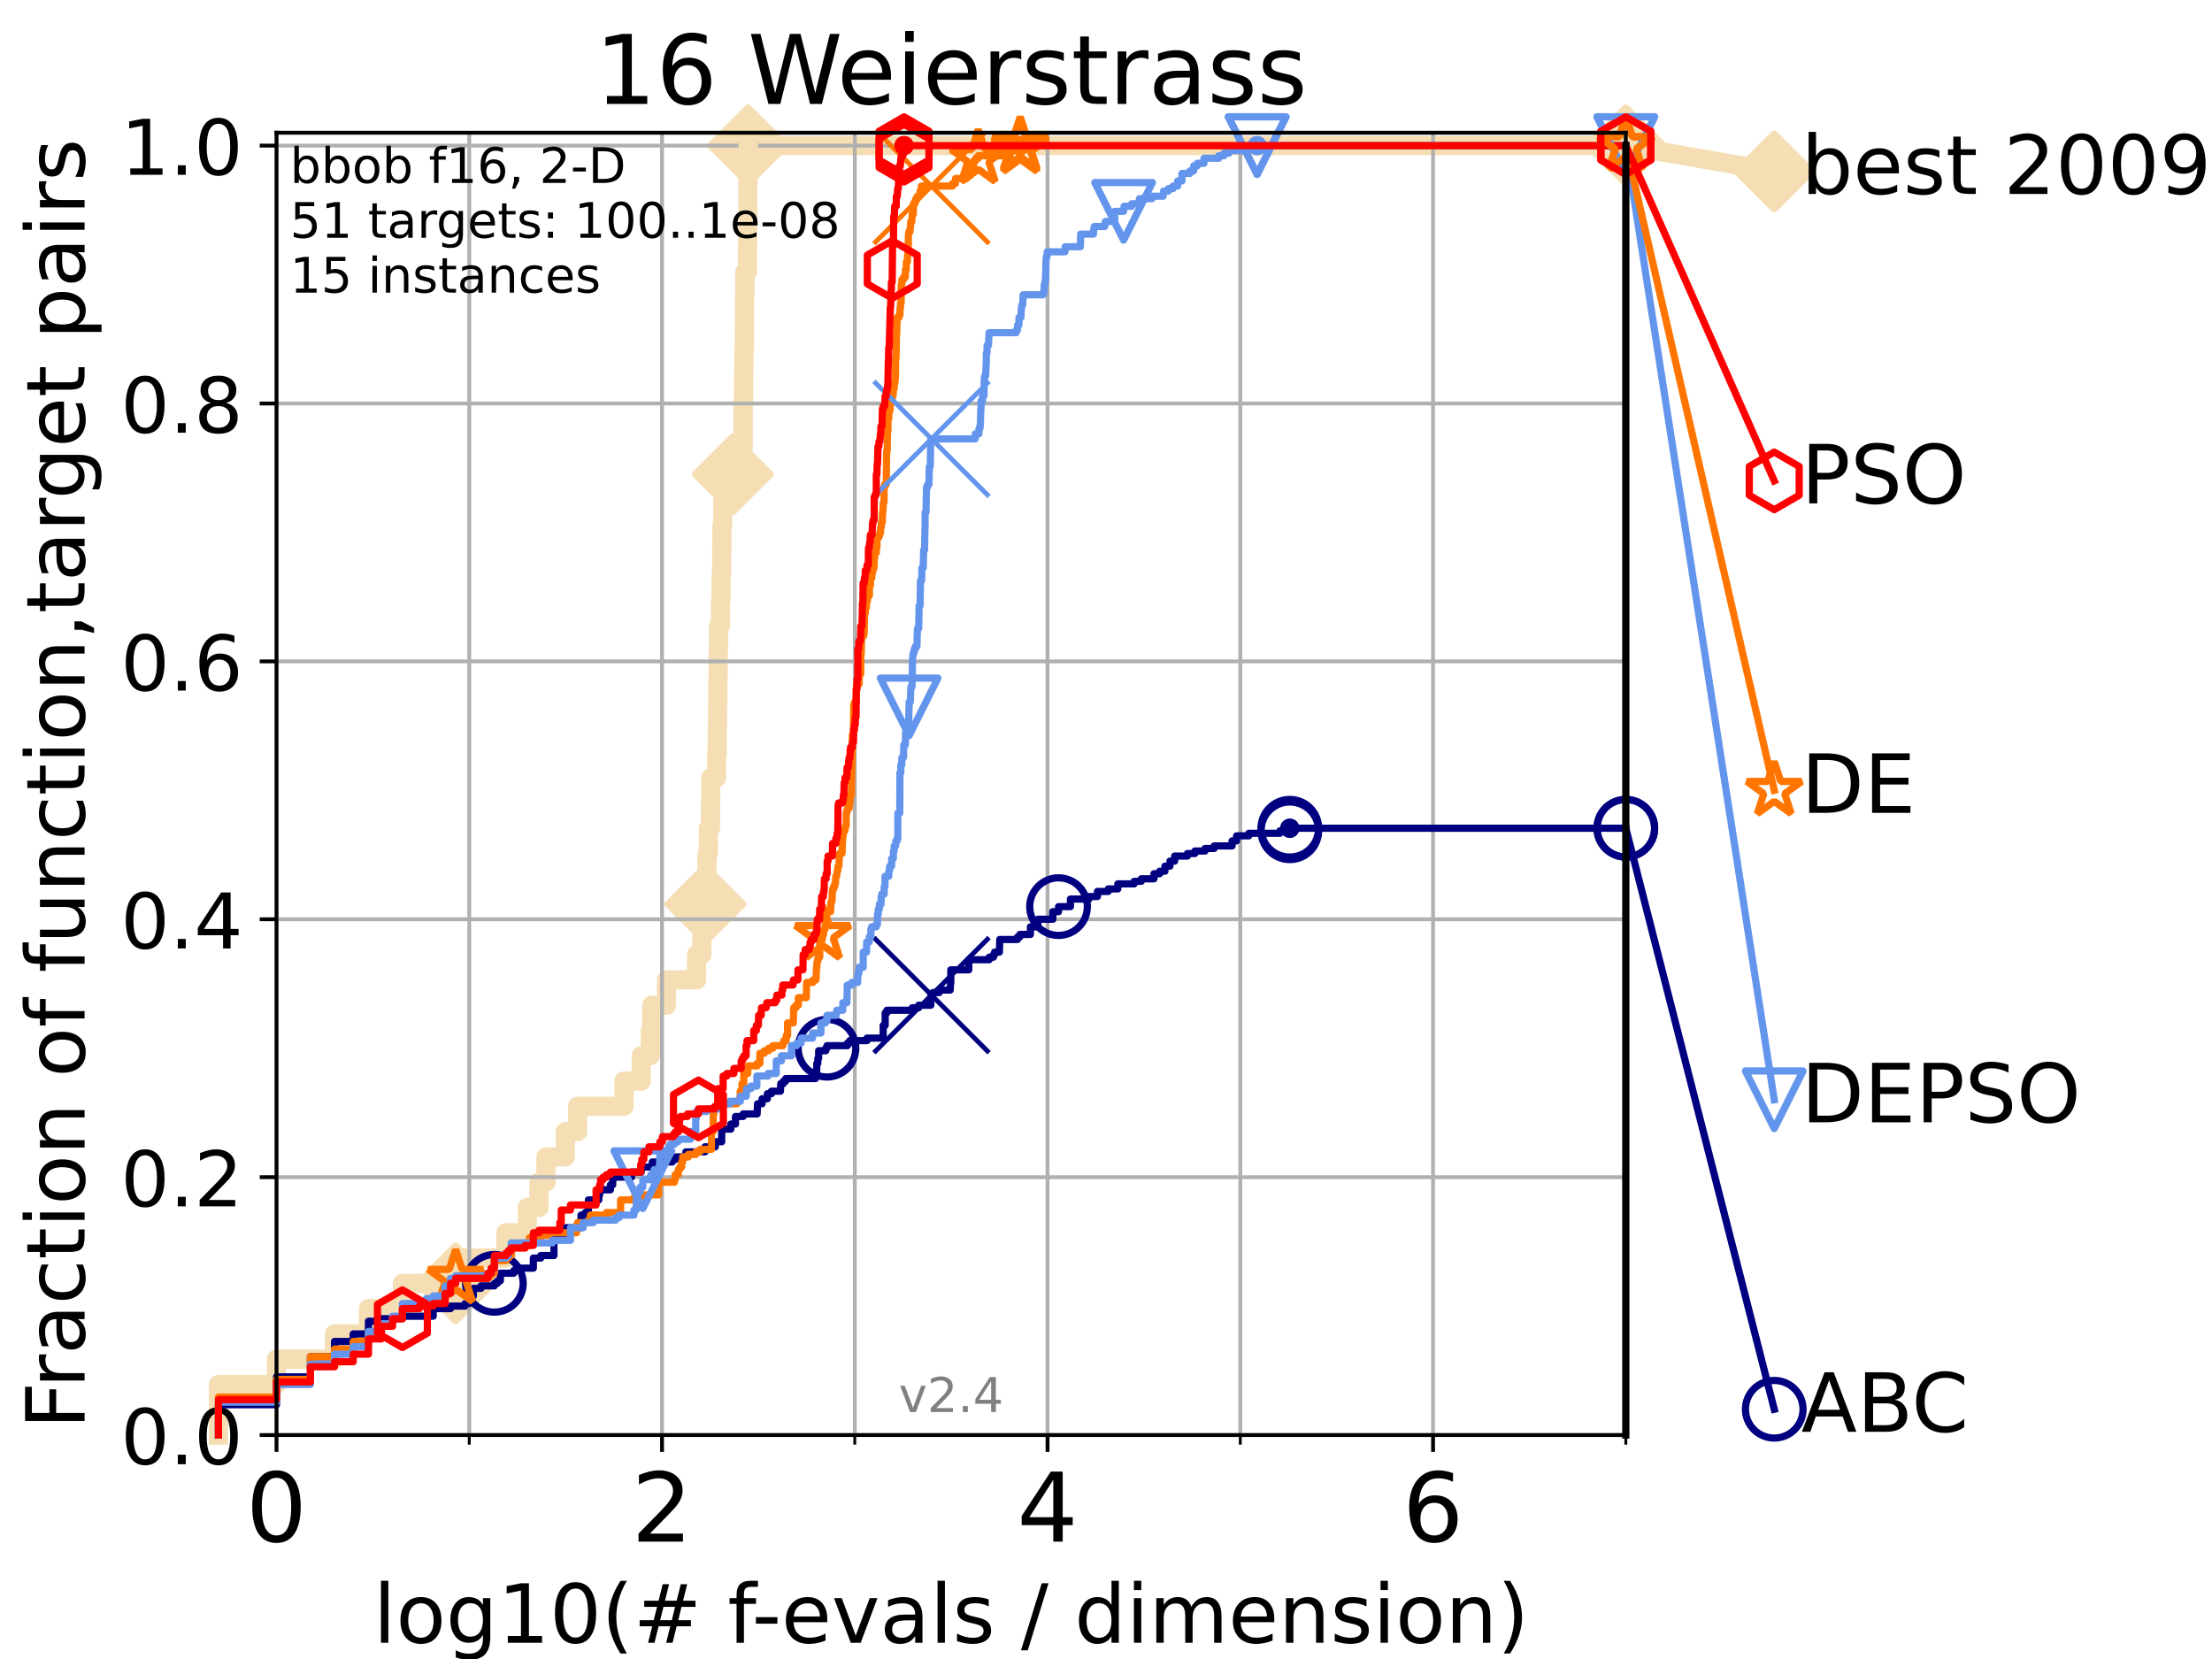 <?xml version="1.0" encoding="utf-8" standalone="no"?>
<!DOCTYPE svg PUBLIC "-//W3C//DTD SVG 1.1//EN"
  "http://www.w3.org/Graphics/SVG/1.1/DTD/svg11.dtd">
<!-- Created with matplotlib (https://matplotlib.org/) -->
<svg height="345.6pt" version="1.1" viewBox="0 0 460.8 345.6" width="460.8pt" xmlns="http://www.w3.org/2000/svg" xmlns:xlink="http://www.w3.org/1999/xlink">
 <defs>
  <style type="text/css">
*{stroke-linecap:butt;stroke-linejoin:round;}
  </style>
 </defs>
 <g id="figure_1">
  <g id="patch_1">
   <path d="M 0 345.6 
L 460.8 345.6 
L 460.8 0 
L 0 0 
z
" style="fill:#ffffff;"/>
  </g>
  <g id="axes_1">
   <g id="patch_2">
    <path d="M 57.6 298.944 
L 338.688 298.944 
L 338.688 27.648 
L 57.6 27.648 
z
" style="fill:#ffffff;"/>
   </g>
   <g id="line2d_1">
    <path d="M 45.512 298.944 
L 45.512 288.41 
L 57.6 288.41 
L 57.6 283.143 
L 69.688 283.143 
L 69.688 277.877 
L 76.759 277.877 
L 76.759 272.61 
L 83.83 272.61 
L 83.83 267.343 
L 94.921 267.343 
L 94.921 262.076 
L 105.398 262.076 
L 105.398 256.809 
L 109.843 256.809 
L 109.843 251.542 
L 112.281 251.542 
L 112.281 246.275 
L 113.735 246.275 
L 113.735 241.009 
L 117.765 241.009 
L 117.765 235.742 
L 120.335 235.742 
L 120.335 230.475 
L 129.991 230.475 
L 129.991 225.208 
L 133.578 225.208 
L 133.578 219.941 
L 135.482 219.941 
L 135.482 214.674 
L 135.78 214.674 
L 135.78 209.407 
L 138.845 209.407 
L 138.845 204.141 
L 145.098 204.141 
L 145.098 198.874 
L 146.216 198.874 
L 146.216 193.607 
L 146.431 193.607 
L 146.431 188.34 
L 146.958 188.34 
L 146.958 183.073 
L 147.267 183.073 
L 147.267 177.806 
L 147.57 177.806 
L 147.57 172.539 
L 148.015 172.539 
L 148.015 167.272 
L 148.064 167.272 
L 148.064 162.006 
L 149.287 162.006 
L 149.287 156.739 
L 149.423 156.739 
L 149.423 151.472 
L 149.468 151.472 
L 149.468 146.205 
L 149.557 146.205 
L 149.557 140.938 
L 149.602 140.938 
L 149.602 135.671 
L 149.691 135.671 
L 149.691 130.404 
L 150.086 130.404 
L 150.086 125.138 
L 150.215 125.138 
L 150.215 119.871 
L 150.344 119.871 
L 150.344 114.604 
L 150.387 114.604 
L 150.387 109.337 
L 150.557 109.337 
L 150.557 104.07 
L 152.662 104.07 
L 152.662 98.803 
L 154.741 98.803 
L 154.741 93.536 
L 154.807 93.536 
L 154.807 83.003 
L 154.906 83.003 
L 154.906 77.736 
L 154.972 77.736 
L 154.972 72.469 
L 155.07 72.469 
L 155.07 67.202 
L 155.103 67.202 
L 155.103 61.935 
L 155.168 61.935 
L 155.168 56.668 
L 155.71 56.668 
L 155.71 51.402 
L 155.742 51.402 
L 155.742 46.135 
L 155.804 46.135 
L 155.804 35.601 
L 155.867 35.601 
L 155.867 30.334 
L 338.688 30.334 
" style="fill:none;stroke:#f5deb3;stroke-linecap:square;stroke-width:4;"/>
   </g>
   <g id="line2d_2">
    <defs>
     <path d="M -0 7.778 
L 7.778 0 
L 0 -7.778 
L -7.778 -0 
z
" id="m217ef85172" style="stroke:#f5deb3;stroke-linejoin:miter;stroke-width:1.5;"/>
    </defs>
    <g>
     <use style="fill:#f5deb3;stroke:#f5deb3;stroke-linejoin:miter;stroke-width:1.5;" x="94.921" xlink:href="#m217ef85172" y="267.343"/>
     <use style="fill:#f5deb3;stroke:#f5deb3;stroke-linejoin:miter;stroke-width:1.5;" x="146.958" xlink:href="#m217ef85172" y="188.34"/>
     <use style="fill:#f5deb3;stroke:#f5deb3;stroke-linejoin:miter;stroke-width:1.5;" x="152.662" xlink:href="#m217ef85172" y="98.803"/>
     <use style="fill:#f5deb3;stroke:#f5deb3;stroke-linejoin:miter;stroke-width:1.5;" x="155.867" xlink:href="#m217ef85172" y="30.334"/>
     <use style="fill:#f5deb3;stroke:#f5deb3;stroke-linejoin:miter;stroke-width:1.5;" x="155.867" xlink:href="#m217ef85172" y="30.334"/>
     <use style="fill:#f5deb3;stroke:#f5deb3;stroke-linejoin:miter;stroke-width:1.5;" x="338.688" xlink:href="#m217ef85172" y="30.334"/>
    </g>
   </g>
   <g id="line2d_3">
    <path style="fill:none;stroke:#f5deb3;stroke-linecap:square;stroke-width:4;"/>
    <g/>
   </g>
   <g id="line2d_4">
    <path d="M 338.688 30.334 
L 369.608 35.706 
" style="fill:none;stroke:#f5deb3;stroke-linecap:square;stroke-width:4;"/>
    <g>
     <use style="fill:#f5deb3;stroke:#f5deb3;stroke-linejoin:miter;stroke-width:1.5;" x="338.688" xlink:href="#m217ef85172" y="30.334"/>
     <use style="fill:#f5deb3;stroke:#f5deb3;stroke-linejoin:miter;stroke-width:1.5;" x="369.608" xlink:href="#m217ef85172" y="35.706"/>
    </g>
   </g>
   <g id="matplotlib.axis_1">
    <g id="xtick_1">
     <g id="line2d_5">
      <path clip-path="url(#p46ae1bd4ad)" d="M 57.6 298.944 
L 57.6 27.648 
" style="fill:none;stroke:#b0b0b0;stroke-linecap:square;stroke-width:0.8;"/>
     </g>
     <g id="line2d_6">
      <defs>
       <path d="M 0 0 
L 0 3.5 
" id="m273d4e8dc7" style="stroke:#000000;stroke-width:0.8;"/>
      </defs>
      <g>
       <use style="stroke:#000000;stroke-width:0.8;" x="57.6" xlink:href="#m273d4e8dc7" y="298.944"/>
      </g>
     </g>
     <g id="text_1">
      <!-- 0 -->
      <defs>
       <path d="M 31.781 66.406 
Q 24.172 66.406 20.328 58.906 
Q 16.5 51.422 16.5 36.375 
Q 16.5 21.391 20.328 13.891 
Q 24.172 6.391 31.781 6.391 
Q 39.453 6.391 43.281 13.891 
Q 47.125 21.391 47.125 36.375 
Q 47.125 51.422 43.281 58.906 
Q 39.453 66.406 31.781 66.406 
z
M 31.781 74.219 
Q 44.047 74.219 50.516 64.516 
Q 56.984 54.828 56.984 36.375 
Q 56.984 17.969 50.516 8.266 
Q 44.047 -1.422 31.781 -1.422 
Q 19.531 -1.422 13.062 8.266 
Q 6.594 17.969 6.594 36.375 
Q 6.594 54.828 13.062 64.516 
Q 19.531 74.219 31.781 74.219 
z
" id="DejaVuSans-48"/>
      </defs>
      <g transform="translate(51.237 321.141)scale(0.2 -0.2)">
       <use xlink:href="#DejaVuSans-48"/>
      </g>
     </g>
    </g>
    <g id="xtick_2">
     <g id="line2d_7">
      <path clip-path="url(#p46ae1bd4ad)" d="M 137.911 298.944 
L 137.911 27.648 
" style="fill:none;stroke:#b0b0b0;stroke-linecap:square;stroke-width:0.8;"/>
     </g>
     <g id="line2d_8">
      <g>
       <use style="stroke:#000000;stroke-width:0.8;" x="137.911" xlink:href="#m273d4e8dc7" y="298.944"/>
      </g>
     </g>
     <g id="text_2">
      <!-- 2 -->
      <defs>
       <path d="M 19.188 8.297 
L 53.609 8.297 
L 53.609 0 
L 7.328 0 
L 7.328 8.297 
Q 12.938 14.109 22.625 23.891 
Q 32.328 33.688 34.812 36.531 
Q 39.547 41.844 41.422 45.531 
Q 43.312 49.219 43.312 52.781 
Q 43.312 58.594 39.234 62.25 
Q 35.156 65.922 28.609 65.922 
Q 23.969 65.922 18.812 64.312 
Q 13.672 62.703 7.812 59.422 
L 7.812 69.391 
Q 13.766 71.781 18.938 73 
Q 24.125 74.219 28.422 74.219 
Q 39.75 74.219 46.484 68.547 
Q 53.219 62.891 53.219 53.422 
Q 53.219 48.922 51.531 44.891 
Q 49.859 40.875 45.406 35.406 
Q 44.188 33.984 37.641 27.219 
Q 31.109 20.453 19.188 8.297 
z
" id="DejaVuSans-50"/>
      </defs>
      <g transform="translate(131.548 321.141)scale(0.2 -0.2)">
       <use xlink:href="#DejaVuSans-50"/>
      </g>
     </g>
    </g>
    <g id="xtick_3">
     <g id="line2d_9">
      <path clip-path="url(#p46ae1bd4ad)" d="M 218.222 298.944 
L 218.222 27.648 
" style="fill:none;stroke:#b0b0b0;stroke-linecap:square;stroke-width:0.8;"/>
     </g>
     <g id="line2d_10">
      <g>
       <use style="stroke:#000000;stroke-width:0.8;" x="218.222" xlink:href="#m273d4e8dc7" y="298.944"/>
      </g>
     </g>
     <g id="text_3">
      <!-- 4 -->
      <defs>
       <path d="M 37.797 64.312 
L 12.891 25.391 
L 37.797 25.391 
z
M 35.203 72.906 
L 47.609 72.906 
L 47.609 25.391 
L 58.016 25.391 
L 58.016 17.188 
L 47.609 17.188 
L 47.609 0 
L 37.797 0 
L 37.797 17.188 
L 4.891 17.188 
L 4.891 26.703 
z
" id="DejaVuSans-52"/>
      </defs>
      <g transform="translate(211.859 321.141)scale(0.2 -0.2)">
       <use xlink:href="#DejaVuSans-52"/>
      </g>
     </g>
    </g>
    <g id="xtick_4">
     <g id="line2d_11">
      <path clip-path="url(#p46ae1bd4ad)" d="M 298.533 298.944 
L 298.533 27.648 
" style="fill:none;stroke:#b0b0b0;stroke-linecap:square;stroke-width:0.8;"/>
     </g>
     <g id="line2d_12">
      <g>
       <use style="stroke:#000000;stroke-width:0.8;" x="298.533" xlink:href="#m273d4e8dc7" y="298.944"/>
      </g>
     </g>
     <g id="text_4">
      <!-- 6 -->
      <defs>
       <path d="M 33.016 40.375 
Q 26.375 40.375 22.484 35.828 
Q 18.609 31.297 18.609 23.391 
Q 18.609 15.531 22.484 10.953 
Q 26.375 6.391 33.016 6.391 
Q 39.656 6.391 43.531 10.953 
Q 47.406 15.531 47.406 23.391 
Q 47.406 31.297 43.531 35.828 
Q 39.656 40.375 33.016 40.375 
z
M 52.594 71.297 
L 52.594 62.312 
Q 48.875 64.062 45.094 64.984 
Q 41.312 65.922 37.594 65.922 
Q 27.828 65.922 22.672 59.328 
Q 17.531 52.734 16.797 39.406 
Q 19.672 43.656 24.016 45.922 
Q 28.375 48.188 33.594 48.188 
Q 44.578 48.188 50.953 41.516 
Q 57.328 34.859 57.328 23.391 
Q 57.328 12.156 50.688 5.359 
Q 44.047 -1.422 33.016 -1.422 
Q 20.359 -1.422 13.672 8.266 
Q 6.984 17.969 6.984 36.375 
Q 6.984 53.656 15.188 63.938 
Q 23.391 74.219 37.203 74.219 
Q 40.922 74.219 44.703 73.484 
Q 48.484 72.75 52.594 71.297 
z
" id="DejaVuSans-54"/>
      </defs>
      <g transform="translate(292.17 321.141)scale(0.2 -0.2)">
       <use xlink:href="#DejaVuSans-54"/>
      </g>
     </g>
    </g>
    <g id="xtick_5">
     <g id="line2d_13">
      <path clip-path="url(#p46ae1bd4ad)" d="M 97.755 298.944 
L 97.755 27.648 
" style="fill:none;stroke:#b0b0b0;stroke-linecap:square;stroke-width:0.8;"/>
     </g>
     <g id="line2d_14">
      <defs>
       <path d="M 0 0 
L 0 2 
" id="ma1c1ed2165" style="stroke:#000000;stroke-width:0.6;"/>
      </defs>
      <g>
       <use style="stroke:#000000;stroke-width:0.6;" x="97.755" xlink:href="#ma1c1ed2165" y="298.944"/>
      </g>
     </g>
    </g>
    <g id="xtick_6">
     <g id="line2d_15">
      <path clip-path="url(#p46ae1bd4ad)" d="M 178.066 298.944 
L 178.066 27.648 
" style="fill:none;stroke:#b0b0b0;stroke-linecap:square;stroke-width:0.8;"/>
     </g>
     <g id="line2d_16">
      <g>
       <use style="stroke:#000000;stroke-width:0.6;" x="178.066" xlink:href="#ma1c1ed2165" y="298.944"/>
      </g>
     </g>
    </g>
    <g id="xtick_7">
     <g id="line2d_17">
      <path clip-path="url(#p46ae1bd4ad)" d="M 258.377 298.944 
L 258.377 27.648 
" style="fill:none;stroke:#b0b0b0;stroke-linecap:square;stroke-width:0.8;"/>
     </g>
     <g id="line2d_18">
      <g>
       <use style="stroke:#000000;stroke-width:0.6;" x="258.377" xlink:href="#ma1c1ed2165" y="298.944"/>
      </g>
     </g>
    </g>
    <g id="xtick_8">
     <g id="line2d_19">
      <path clip-path="url(#p46ae1bd4ad)" d="M 338.688 298.944 
L 338.688 27.648 
" style="fill:none;stroke:#b0b0b0;stroke-linecap:square;stroke-width:0.8;"/>
     </g>
     <g id="line2d_20">
      <g>
       <use style="stroke:#000000;stroke-width:0.6;" x="338.688" xlink:href="#ma1c1ed2165" y="298.944"/>
      </g>
     </g>
    </g>
    <g id="text_5">
     <!-- log10(# f-evals / dimension) -->
     <defs>
      <path d="M 9.422 75.984 
L 18.406 75.984 
L 18.406 0 
L 9.422 0 
z
" id="DejaVuSans-108"/>
      <path d="M 30.609 48.391 
Q 23.391 48.391 19.188 42.75 
Q 14.984 37.109 14.984 27.297 
Q 14.984 17.484 19.156 11.844 
Q 23.344 6.203 30.609 6.203 
Q 37.797 6.203 41.984 11.859 
Q 46.188 17.531 46.188 27.297 
Q 46.188 37.016 41.984 42.703 
Q 37.797 48.391 30.609 48.391 
z
M 30.609 56 
Q 42.328 56 49.016 48.375 
Q 55.719 40.766 55.719 27.297 
Q 55.719 13.875 49.016 6.219 
Q 42.328 -1.422 30.609 -1.422 
Q 18.844 -1.422 12.172 6.219 
Q 5.516 13.875 5.516 27.297 
Q 5.516 40.766 12.172 48.375 
Q 18.844 56 30.609 56 
z
" id="DejaVuSans-111"/>
      <path d="M 45.406 27.984 
Q 45.406 37.75 41.375 43.109 
Q 37.359 48.484 30.078 48.484 
Q 22.859 48.484 18.828 43.109 
Q 14.797 37.75 14.797 27.984 
Q 14.797 18.266 18.828 12.891 
Q 22.859 7.516 30.078 7.516 
Q 37.359 7.516 41.375 12.891 
Q 45.406 18.266 45.406 27.984 
z
M 54.391 6.781 
Q 54.391 -7.172 48.188 -13.984 
Q 42 -20.797 29.203 -20.797 
Q 24.469 -20.797 20.266 -20.094 
Q 16.062 -19.391 12.109 -17.922 
L 12.109 -9.188 
Q 16.062 -11.328 19.922 -12.344 
Q 23.781 -13.375 27.781 -13.375 
Q 36.625 -13.375 41.016 -8.766 
Q 45.406 -4.156 45.406 5.172 
L 45.406 9.625 
Q 42.625 4.781 38.281 2.391 
Q 33.938 0 27.875 0 
Q 17.828 0 11.672 7.656 
Q 5.516 15.328 5.516 27.984 
Q 5.516 40.672 11.672 48.328 
Q 17.828 56 27.875 56 
Q 33.938 56 38.281 53.609 
Q 42.625 51.219 45.406 46.391 
L 45.406 54.688 
L 54.391 54.688 
z
" id="DejaVuSans-103"/>
      <path d="M 12.406 8.297 
L 28.516 8.297 
L 28.516 63.922 
L 10.984 60.406 
L 10.984 69.391 
L 28.422 72.906 
L 38.281 72.906 
L 38.281 8.297 
L 54.391 8.297 
L 54.391 0 
L 12.406 0 
z
" id="DejaVuSans-49"/>
      <path d="M 31 75.875 
Q 24.469 64.656 21.281 53.656 
Q 18.109 42.672 18.109 31.391 
Q 18.109 20.125 21.312 9.062 
Q 24.516 -2 31 -13.188 
L 23.188 -13.188 
Q 15.875 -1.703 12.234 9.375 
Q 8.594 20.453 8.594 31.391 
Q 8.594 42.281 12.203 53.312 
Q 15.828 64.359 23.188 75.875 
z
" id="DejaVuSans-40"/>
      <path d="M 51.125 44 
L 36.922 44 
L 32.812 27.688 
L 47.125 27.688 
z
M 43.797 71.781 
L 38.719 51.516 
L 52.984 51.516 
L 58.109 71.781 
L 65.922 71.781 
L 60.891 51.516 
L 76.125 51.516 
L 76.125 44 
L 58.984 44 
L 54.984 27.688 
L 70.516 27.688 
L 70.516 20.219 
L 53.078 20.219 
L 48 0 
L 40.188 0 
L 45.219 20.219 
L 30.906 20.219 
L 25.875 0 
L 18.016 0 
L 23.094 20.219 
L 7.719 20.219 
L 7.719 27.688 
L 24.906 27.688 
L 29 44 
L 13.281 44 
L 13.281 51.516 
L 30.906 51.516 
L 35.891 71.781 
z
" id="DejaVuSans-35"/>
      <path id="DejaVuSans-32"/>
      <path d="M 37.109 75.984 
L 37.109 68.5 
L 28.516 68.5 
Q 23.688 68.5 21.797 66.547 
Q 19.922 64.594 19.922 59.516 
L 19.922 54.688 
L 34.719 54.688 
L 34.719 47.703 
L 19.922 47.703 
L 19.922 0 
L 10.891 0 
L 10.891 47.703 
L 2.297 47.703 
L 2.297 54.688 
L 10.891 54.688 
L 10.891 58.5 
Q 10.891 67.625 15.141 71.797 
Q 19.391 75.984 28.609 75.984 
z
" id="DejaVuSans-102"/>
      <path d="M 4.891 31.391 
L 31.203 31.391 
L 31.203 23.391 
L 4.891 23.391 
z
" id="DejaVuSans-45"/>
      <path d="M 56.203 29.594 
L 56.203 25.203 
L 14.891 25.203 
Q 15.484 15.922 20.484 11.062 
Q 25.484 6.203 34.422 6.203 
Q 39.594 6.203 44.453 7.469 
Q 49.312 8.734 54.109 11.281 
L 54.109 2.781 
Q 49.266 0.734 44.188 -0.344 
Q 39.109 -1.422 33.891 -1.422 
Q 20.797 -1.422 13.156 6.188 
Q 5.516 13.812 5.516 26.812 
Q 5.516 40.234 12.766 48.109 
Q 20.016 56 32.328 56 
Q 43.359 56 49.781 48.891 
Q 56.203 41.797 56.203 29.594 
z
M 47.219 32.234 
Q 47.125 39.594 43.094 43.984 
Q 39.062 48.391 32.422 48.391 
Q 24.906 48.391 20.391 44.141 
Q 15.875 39.891 15.188 32.172 
z
" id="DejaVuSans-101"/>
      <path d="M 2.984 54.688 
L 12.5 54.688 
L 29.594 8.797 
L 46.688 54.688 
L 56.203 54.688 
L 35.688 0 
L 23.484 0 
z
" id="DejaVuSans-118"/>
      <path d="M 34.281 27.484 
Q 23.391 27.484 19.188 25 
Q 14.984 22.516 14.984 16.5 
Q 14.984 11.719 18.141 8.906 
Q 21.297 6.109 26.703 6.109 
Q 34.188 6.109 38.703 11.406 
Q 43.219 16.703 43.219 25.484 
L 43.219 27.484 
z
M 52.203 31.203 
L 52.203 0 
L 43.219 0 
L 43.219 8.297 
Q 40.141 3.328 35.547 0.953 
Q 30.953 -1.422 24.312 -1.422 
Q 15.922 -1.422 10.953 3.297 
Q 6 8.016 6 15.922 
Q 6 25.141 12.172 29.828 
Q 18.359 34.516 30.609 34.516 
L 43.219 34.516 
L 43.219 35.406 
Q 43.219 41.609 39.141 45 
Q 35.062 48.391 27.688 48.391 
Q 23 48.391 18.547 47.266 
Q 14.109 46.141 10.016 43.891 
L 10.016 52.203 
Q 14.938 54.109 19.578 55.047 
Q 24.219 56 28.609 56 
Q 40.484 56 46.344 49.844 
Q 52.203 43.703 52.203 31.203 
z
" id="DejaVuSans-97"/>
      <path d="M 44.281 53.078 
L 44.281 44.578 
Q 40.484 46.531 36.375 47.5 
Q 32.281 48.484 27.875 48.484 
Q 21.188 48.484 17.844 46.438 
Q 14.5 44.391 14.5 40.281 
Q 14.5 37.156 16.891 35.375 
Q 19.281 33.594 26.516 31.984 
L 29.594 31.297 
Q 39.156 29.25 43.188 25.516 
Q 47.219 21.781 47.219 15.094 
Q 47.219 7.469 41.188 3.016 
Q 35.156 -1.422 24.609 -1.422 
Q 20.219 -1.422 15.453 -0.562 
Q 10.688 0.297 5.422 2 
L 5.422 11.281 
Q 10.406 8.688 15.234 7.391 
Q 20.062 6.109 24.812 6.109 
Q 31.156 6.109 34.562 8.281 
Q 37.984 10.453 37.984 14.406 
Q 37.984 18.062 35.516 20.016 
Q 33.062 21.969 24.703 23.781 
L 21.578 24.516 
Q 13.234 26.266 9.516 29.906 
Q 5.812 33.547 5.812 39.891 
Q 5.812 47.609 11.281 51.797 
Q 16.75 56 26.812 56 
Q 31.781 56 36.172 55.266 
Q 40.578 54.547 44.281 53.078 
z
" id="DejaVuSans-115"/>
      <path d="M 25.391 72.906 
L 33.688 72.906 
L 8.297 -9.281 
L 0 -9.281 
z
" id="DejaVuSans-47"/>
      <path d="M 45.406 46.391 
L 45.406 75.984 
L 54.391 75.984 
L 54.391 0 
L 45.406 0 
L 45.406 8.203 
Q 42.578 3.328 38.25 0.953 
Q 33.938 -1.422 27.875 -1.422 
Q 17.969 -1.422 11.734 6.484 
Q 5.516 14.406 5.516 27.297 
Q 5.516 40.188 11.734 48.094 
Q 17.969 56 27.875 56 
Q 33.938 56 38.25 53.625 
Q 42.578 51.266 45.406 46.391 
z
M 14.797 27.297 
Q 14.797 17.391 18.875 11.75 
Q 22.953 6.109 30.078 6.109 
Q 37.203 6.109 41.297 11.75 
Q 45.406 17.391 45.406 27.297 
Q 45.406 37.203 41.297 42.844 
Q 37.203 48.484 30.078 48.484 
Q 22.953 48.484 18.875 42.844 
Q 14.797 37.203 14.797 27.297 
z
" id="DejaVuSans-100"/>
      <path d="M 9.422 54.688 
L 18.406 54.688 
L 18.406 0 
L 9.422 0 
z
M 9.422 75.984 
L 18.406 75.984 
L 18.406 64.594 
L 9.422 64.594 
z
" id="DejaVuSans-105"/>
      <path d="M 52 44.188 
Q 55.375 50.25 60.062 53.125 
Q 64.75 56 71.094 56 
Q 79.641 56 84.281 50.016 
Q 88.922 44.047 88.922 33.016 
L 88.922 0 
L 79.891 0 
L 79.891 32.719 
Q 79.891 40.578 77.094 44.375 
Q 74.312 48.188 68.609 48.188 
Q 61.625 48.188 57.562 43.547 
Q 53.516 38.922 53.516 30.906 
L 53.516 0 
L 44.484 0 
L 44.484 32.719 
Q 44.484 40.625 41.703 44.406 
Q 38.922 48.188 33.109 48.188 
Q 26.219 48.188 22.156 43.531 
Q 18.109 38.875 18.109 30.906 
L 18.109 0 
L 9.078 0 
L 9.078 54.688 
L 18.109 54.688 
L 18.109 46.188 
Q 21.188 51.219 25.484 53.609 
Q 29.781 56 35.688 56 
Q 41.656 56 45.828 52.969 
Q 50 49.953 52 44.188 
z
" id="DejaVuSans-109"/>
      <path d="M 54.891 33.016 
L 54.891 0 
L 45.906 0 
L 45.906 32.719 
Q 45.906 40.484 42.875 44.328 
Q 39.844 48.188 33.797 48.188 
Q 26.516 48.188 22.312 43.547 
Q 18.109 38.922 18.109 30.906 
L 18.109 0 
L 9.078 0 
L 9.078 54.688 
L 18.109 54.688 
L 18.109 46.188 
Q 21.344 51.125 25.703 53.562 
Q 30.078 56 35.797 56 
Q 45.219 56 50.047 50.172 
Q 54.891 44.344 54.891 33.016 
z
" id="DejaVuSans-110"/>
      <path d="M 8.016 75.875 
L 15.828 75.875 
Q 23.141 64.359 26.781 53.312 
Q 30.422 42.281 30.422 31.391 
Q 30.422 20.453 26.781 9.375 
Q 23.141 -1.703 15.828 -13.188 
L 8.016 -13.188 
Q 14.5 -2 17.703 9.062 
Q 20.906 20.125 20.906 31.391 
Q 20.906 42.672 17.703 53.656 
Q 14.5 64.656 8.016 75.875 
z
" id="DejaVuSans-41"/>
     </defs>
     <g transform="translate(77.764 342.218)scale(0.17 -0.17)">
      <use xlink:href="#DejaVuSans-108"/>
      <use x="27.783" xlink:href="#DejaVuSans-111"/>
      <use x="88.965" xlink:href="#DejaVuSans-103"/>
      <use x="152.441" xlink:href="#DejaVuSans-49"/>
      <use x="216.064" xlink:href="#DejaVuSans-48"/>
      <use x="279.688" xlink:href="#DejaVuSans-40"/>
      <use x="318.701" xlink:href="#DejaVuSans-35"/>
      <use x="402.49" xlink:href="#DejaVuSans-32"/>
      <use x="434.277" xlink:href="#DejaVuSans-102"/>
      <use x="463.982" xlink:href="#DejaVuSans-45"/>
      <use x="500.066" xlink:href="#DejaVuSans-101"/>
      <use x="561.59" xlink:href="#DejaVuSans-118"/>
      <use x="620.77" xlink:href="#DejaVuSans-97"/>
      <use x="682.049" xlink:href="#DejaVuSans-108"/>
      <use x="709.832" xlink:href="#DejaVuSans-115"/>
      <use x="761.932" xlink:href="#DejaVuSans-32"/>
      <use x="793.719" xlink:href="#DejaVuSans-47"/>
      <use x="827.41" xlink:href="#DejaVuSans-32"/>
      <use x="859.197" xlink:href="#DejaVuSans-100"/>
      <use x="922.674" xlink:href="#DejaVuSans-105"/>
      <use x="950.457" xlink:href="#DejaVuSans-109"/>
      <use x="1047.869" xlink:href="#DejaVuSans-101"/>
      <use x="1109.393" xlink:href="#DejaVuSans-110"/>
      <use x="1172.771" xlink:href="#DejaVuSans-115"/>
      <use x="1224.871" xlink:href="#DejaVuSans-105"/>
      <use x="1252.654" xlink:href="#DejaVuSans-111"/>
      <use x="1313.836" xlink:href="#DejaVuSans-110"/>
      <use x="1377.215" xlink:href="#DejaVuSans-41"/>
     </g>
    </g>
   </g>
   <g id="matplotlib.axis_2">
    <g id="ytick_1">
     <g id="line2d_21">
      <path clip-path="url(#p46ae1bd4ad)" d="M 57.6 298.944 
L 338.688 298.944 
" style="fill:none;stroke:#b0b0b0;stroke-linecap:square;stroke-width:0.8;"/>
     </g>
     <g id="line2d_22">
      <defs>
       <path d="M 0 0 
L -3.5 0 
" id="m1abd1145ed" style="stroke:#000000;stroke-width:0.8;"/>
      </defs>
      <g>
       <use style="stroke:#000000;stroke-width:0.8;" x="57.6" xlink:href="#m1abd1145ed" y="298.944"/>
      </g>
     </g>
     <g id="text_6">
      <!-- 0.0 -->
      <defs>
       <path d="M 10.688 12.406 
L 21 12.406 
L 21 0 
L 10.688 0 
z
" id="DejaVuSans-46"/>
      </defs>
      <g transform="translate(25.155 305.023)scale(0.16 -0.16)">
       <use xlink:href="#DejaVuSans-48"/>
       <use x="63.623" xlink:href="#DejaVuSans-46"/>
       <use x="95.41" xlink:href="#DejaVuSans-48"/>
      </g>
     </g>
    </g>
    <g id="ytick_2">
     <g id="line2d_23">
      <path clip-path="url(#p46ae1bd4ad)" d="M 57.6 245.222 
L 338.688 245.222 
" style="fill:none;stroke:#b0b0b0;stroke-linecap:square;stroke-width:0.8;"/>
     </g>
     <g id="line2d_24">
      <g>
       <use style="stroke:#000000;stroke-width:0.8;" x="57.6" xlink:href="#m1abd1145ed" y="245.222"/>
      </g>
     </g>
     <g id="text_7">
      <!-- 0.2 -->
      <g transform="translate(25.155 251.301)scale(0.16 -0.16)">
       <use xlink:href="#DejaVuSans-48"/>
       <use x="63.623" xlink:href="#DejaVuSans-46"/>
       <use x="95.41" xlink:href="#DejaVuSans-50"/>
      </g>
     </g>
    </g>
    <g id="ytick_3">
     <g id="line2d_25">
      <path clip-path="url(#p46ae1bd4ad)" d="M 57.6 191.5 
L 338.688 191.5 
" style="fill:none;stroke:#b0b0b0;stroke-linecap:square;stroke-width:0.8;"/>
     </g>
     <g id="line2d_26">
      <g>
       <use style="stroke:#000000;stroke-width:0.8;" x="57.6" xlink:href="#m1abd1145ed" y="191.5"/>
      </g>
     </g>
     <g id="text_8">
      <!-- 0.4 -->
      <g transform="translate(25.155 197.579)scale(0.16 -0.16)">
       <use xlink:href="#DejaVuSans-48"/>
       <use x="63.623" xlink:href="#DejaVuSans-46"/>
       <use x="95.41" xlink:href="#DejaVuSans-52"/>
      </g>
     </g>
    </g>
    <g id="ytick_4">
     <g id="line2d_27">
      <path clip-path="url(#p46ae1bd4ad)" d="M 57.6 137.778 
L 338.688 137.778 
" style="fill:none;stroke:#b0b0b0;stroke-linecap:square;stroke-width:0.8;"/>
     </g>
     <g id="line2d_28">
      <g>
       <use style="stroke:#000000;stroke-width:0.8;" x="57.6" xlink:href="#m1abd1145ed" y="137.778"/>
      </g>
     </g>
     <g id="text_9">
      <!-- 0.6 -->
      <g transform="translate(25.155 143.857)scale(0.16 -0.16)">
       <use xlink:href="#DejaVuSans-48"/>
       <use x="63.623" xlink:href="#DejaVuSans-46"/>
       <use x="95.41" xlink:href="#DejaVuSans-54"/>
      </g>
     </g>
    </g>
    <g id="ytick_5">
     <g id="line2d_29">
      <path clip-path="url(#p46ae1bd4ad)" d="M 57.6 84.056 
L 338.688 84.056 
" style="fill:none;stroke:#b0b0b0;stroke-linecap:square;stroke-width:0.8;"/>
     </g>
     <g id="line2d_30">
      <g>
       <use style="stroke:#000000;stroke-width:0.8;" x="57.6" xlink:href="#m1abd1145ed" y="84.056"/>
      </g>
     </g>
     <g id="text_10">
      <!-- 0.8 -->
      <defs>
       <path d="M 31.781 34.625 
Q 24.75 34.625 20.719 30.859 
Q 16.703 27.094 16.703 20.516 
Q 16.703 13.922 20.719 10.156 
Q 24.75 6.391 31.781 6.391 
Q 38.812 6.391 42.859 10.172 
Q 46.922 13.969 46.922 20.516 
Q 46.922 27.094 42.891 30.859 
Q 38.875 34.625 31.781 34.625 
z
M 21.922 38.812 
Q 15.578 40.375 12.031 44.719 
Q 8.5 49.078 8.5 55.328 
Q 8.5 64.062 14.719 69.141 
Q 20.953 74.219 31.781 74.219 
Q 42.672 74.219 48.875 69.141 
Q 55.078 64.062 55.078 55.328 
Q 55.078 49.078 51.531 44.719 
Q 48 40.375 41.703 38.812 
Q 48.828 37.156 52.797 32.312 
Q 56.781 27.484 56.781 20.516 
Q 56.781 9.906 50.312 4.234 
Q 43.844 -1.422 31.781 -1.422 
Q 19.734 -1.422 13.25 4.234 
Q 6.781 9.906 6.781 20.516 
Q 6.781 27.484 10.781 32.312 
Q 14.797 37.156 21.922 38.812 
z
M 18.312 54.391 
Q 18.312 48.734 21.844 45.562 
Q 25.391 42.391 31.781 42.391 
Q 38.141 42.391 41.719 45.562 
Q 45.312 48.734 45.312 54.391 
Q 45.312 60.062 41.719 63.234 
Q 38.141 66.406 31.781 66.406 
Q 25.391 66.406 21.844 63.234 
Q 18.312 60.062 18.312 54.391 
z
" id="DejaVuSans-56"/>
      </defs>
      <g transform="translate(25.155 90.135)scale(0.16 -0.16)">
       <use xlink:href="#DejaVuSans-48"/>
       <use x="63.623" xlink:href="#DejaVuSans-46"/>
       <use x="95.41" xlink:href="#DejaVuSans-56"/>
      </g>
     </g>
    </g>
    <g id="ytick_6">
     <g id="line2d_31">
      <path clip-path="url(#p46ae1bd4ad)" d="M 57.6 30.334 
L 338.688 30.334 
" style="fill:none;stroke:#b0b0b0;stroke-linecap:square;stroke-width:0.8;"/>
     </g>
     <g id="line2d_32">
      <g>
       <use style="stroke:#000000;stroke-width:0.8;" x="57.6" xlink:href="#m1abd1145ed" y="30.334"/>
      </g>
     </g>
     <g id="text_11">
      <!-- 1.0 -->
      <g transform="translate(25.155 36.413)scale(0.16 -0.16)">
       <use xlink:href="#DejaVuSans-49"/>
       <use x="63.623" xlink:href="#DejaVuSans-46"/>
       <use x="95.41" xlink:href="#DejaVuSans-48"/>
      </g>
     </g>
    </g>
    <g id="text_12">
     <!-- Fraction of function,target pairs -->
     <defs>
      <path d="M 9.812 72.906 
L 51.703 72.906 
L 51.703 64.594 
L 19.672 64.594 
L 19.672 43.109 
L 48.578 43.109 
L 48.578 34.812 
L 19.672 34.812 
L 19.672 0 
L 9.812 0 
z
" id="DejaVuSans-70"/>
      <path d="M 41.109 46.297 
Q 39.594 47.172 37.812 47.578 
Q 36.031 48 33.891 48 
Q 26.266 48 22.188 43.047 
Q 18.109 38.094 18.109 28.812 
L 18.109 0 
L 9.078 0 
L 9.078 54.688 
L 18.109 54.688 
L 18.109 46.188 
Q 20.953 51.172 25.484 53.578 
Q 30.031 56 36.531 56 
Q 37.453 56 38.578 55.875 
Q 39.703 55.766 41.062 55.516 
z
" id="DejaVuSans-114"/>
      <path d="M 48.781 52.594 
L 48.781 44.188 
Q 44.969 46.297 41.141 47.344 
Q 37.312 48.391 33.406 48.391 
Q 24.656 48.391 19.812 42.844 
Q 14.984 37.312 14.984 27.297 
Q 14.984 17.281 19.812 11.734 
Q 24.656 6.203 33.406 6.203 
Q 37.312 6.203 41.141 7.25 
Q 44.969 8.297 48.781 10.406 
L 48.781 2.094 
Q 45.016 0.344 40.984 -0.531 
Q 36.969 -1.422 32.422 -1.422 
Q 20.062 -1.422 12.781 6.344 
Q 5.516 14.109 5.516 27.297 
Q 5.516 40.672 12.859 48.328 
Q 20.219 56 33.016 56 
Q 37.156 56 41.109 55.141 
Q 45.062 54.297 48.781 52.594 
z
" id="DejaVuSans-99"/>
      <path d="M 18.312 70.219 
L 18.312 54.688 
L 36.812 54.688 
L 36.812 47.703 
L 18.312 47.703 
L 18.312 18.016 
Q 18.312 11.328 20.141 9.422 
Q 21.969 7.516 27.594 7.516 
L 36.812 7.516 
L 36.812 0 
L 27.594 0 
Q 17.188 0 13.234 3.875 
Q 9.281 7.766 9.281 18.016 
L 9.281 47.703 
L 2.688 47.703 
L 2.688 54.688 
L 9.281 54.688 
L 9.281 70.219 
z
" id="DejaVuSans-116"/>
      <path d="M 8.5 21.578 
L 8.5 54.688 
L 17.484 54.688 
L 17.484 21.922 
Q 17.484 14.156 20.5 10.266 
Q 23.531 6.391 29.594 6.391 
Q 36.859 6.391 41.078 11.031 
Q 45.312 15.672 45.312 23.688 
L 45.312 54.688 
L 54.297 54.688 
L 54.297 0 
L 45.312 0 
L 45.312 8.406 
Q 42.047 3.422 37.719 1 
Q 33.406 -1.422 27.688 -1.422 
Q 18.266 -1.422 13.375 4.438 
Q 8.5 10.297 8.5 21.578 
z
M 31.109 56 
z
" id="DejaVuSans-117"/>
      <path d="M 11.719 12.406 
L 22.016 12.406 
L 22.016 4 
L 14.016 -11.625 
L 7.719 -11.625 
L 11.719 4 
z
" id="DejaVuSans-44"/>
      <path d="M 18.109 8.203 
L 18.109 -20.797 
L 9.078 -20.797 
L 9.078 54.688 
L 18.109 54.688 
L 18.109 46.391 
Q 20.953 51.266 25.266 53.625 
Q 29.594 56 35.594 56 
Q 45.562 56 51.781 48.094 
Q 58.016 40.188 58.016 27.297 
Q 58.016 14.406 51.781 6.484 
Q 45.562 -1.422 35.594 -1.422 
Q 29.594 -1.422 25.266 0.953 
Q 20.953 3.328 18.109 8.203 
z
M 48.688 27.297 
Q 48.688 37.203 44.609 42.844 
Q 40.531 48.484 33.406 48.484 
Q 26.266 48.484 22.188 42.844 
Q 18.109 37.203 18.109 27.297 
Q 18.109 17.391 22.188 11.75 
Q 26.266 6.109 33.406 6.109 
Q 40.531 6.109 44.609 11.75 
Q 48.688 17.391 48.688 27.297 
z
" id="DejaVuSans-112"/>
     </defs>
     <g transform="translate(17.62 297.681)rotate(-90)scale(0.17 -0.17)">
      <use xlink:href="#DejaVuSans-70"/>
      <use x="50.27" xlink:href="#DejaVuSans-114"/>
      <use x="91.383" xlink:href="#DejaVuSans-97"/>
      <use x="152.662" xlink:href="#DejaVuSans-99"/>
      <use x="207.643" xlink:href="#DejaVuSans-116"/>
      <use x="246.852" xlink:href="#DejaVuSans-105"/>
      <use x="274.635" xlink:href="#DejaVuSans-111"/>
      <use x="335.816" xlink:href="#DejaVuSans-110"/>
      <use x="399.195" xlink:href="#DejaVuSans-32"/>
      <use x="430.982" xlink:href="#DejaVuSans-111"/>
      <use x="492.164" xlink:href="#DejaVuSans-102"/>
      <use x="527.369" xlink:href="#DejaVuSans-32"/>
      <use x="559.156" xlink:href="#DejaVuSans-102"/>
      <use x="594.361" xlink:href="#DejaVuSans-117"/>
      <use x="657.74" xlink:href="#DejaVuSans-110"/>
      <use x="721.119" xlink:href="#DejaVuSans-99"/>
      <use x="776.1" xlink:href="#DejaVuSans-116"/>
      <use x="815.309" xlink:href="#DejaVuSans-105"/>
      <use x="843.092" xlink:href="#DejaVuSans-111"/>
      <use x="904.273" xlink:href="#DejaVuSans-110"/>
      <use x="967.652" xlink:href="#DejaVuSans-44"/>
      <use x="999.439" xlink:href="#DejaVuSans-116"/>
      <use x="1038.648" xlink:href="#DejaVuSans-97"/>
      <use x="1099.928" xlink:href="#DejaVuSans-114"/>
      <use x="1139.291" xlink:href="#DejaVuSans-103"/>
      <use x="1202.768" xlink:href="#DejaVuSans-101"/>
      <use x="1264.291" xlink:href="#DejaVuSans-116"/>
      <use x="1303.5" xlink:href="#DejaVuSans-32"/>
      <use x="1335.287" xlink:href="#DejaVuSans-112"/>
      <use x="1398.764" xlink:href="#DejaVuSans-97"/>
      <use x="1460.043" xlink:href="#DejaVuSans-105"/>
      <use x="1487.826" xlink:href="#DejaVuSans-114"/>
      <use x="1528.939" xlink:href="#DejaVuSans-115"/>
     </g>
    </g>
   </g>
   <g id="line2d_33">
    <defs>
     <path d="M 0 1.5 
C 0.398 1.5 0.779 1.342 1.061 1.061 
C 1.342 0.779 1.5 0.398 1.5 0 
C 1.5 -0.398 1.342 -0.779 1.061 -1.061 
C 0.779 -1.342 0.398 -1.5 0 -1.5 
C -0.398 -1.5 -0.779 -1.342 -1.061 -1.061 
C -1.342 -0.779 -1.5 -0.398 -1.5 0 
C -1.5 0.398 -1.342 0.779 -1.061 1.061 
C -0.779 1.342 -0.398 1.5 0 1.5 
z
" id="m51f4068ed5" style="stroke:#f5deb3;"/>
    </defs>
    <g>
     <use style="fill:#f5deb3;stroke:#f5deb3;" x="155.867" xlink:href="#m51f4068ed5" y="30.334"/>
     <use style="fill:#f5deb3;stroke:#f5deb3;" x="155.867" xlink:href="#m51f4068ed5" y="30.334"/>
    </g>
   </g>
   <g id="line2d_34">
    <defs>
     <path d="M 0 1.5 
C 0.398 1.5 0.779 1.342 1.061 1.061 
C 1.342 0.779 1.5 0.398 1.5 0 
C 1.5 -0.398 1.342 -0.779 1.061 -1.061 
C 0.779 -1.342 0.398 -1.5 0 -1.5 
C -0.398 -1.5 -0.779 -1.342 -1.061 -1.061 
C -1.342 -0.779 -1.5 -0.398 -1.5 0 
C -1.5 0.398 -1.342 0.779 -1.061 1.061 
C -0.779 1.342 -0.398 1.5 0 1.5 
z
" id="mffbaea245c" style="stroke:#000080;"/>
    </defs>
    <g>
     <use style="fill:#000080;stroke:#000080;" x="268.691" xlink:href="#mffbaea245c" y="172.539"/>
     <use style="fill:#000080;stroke:#000080;" x="268.691" xlink:href="#mffbaea245c" y="172.539"/>
    </g>
   </g>
   <g id="line2d_35">
    <path d="M 45.512 298.944 
L 45.512 292.624 
L 57.6 292.624 
L 57.6 286.83 
L 64.671 286.83 
L 64.671 282.617 
L 69.688 282.617 
L 69.688 279.457 
L 73.579 279.457 
L 73.579 277.877 
L 76.759 277.877 
L 76.759 275.243 
L 79.447 275.243 
L 79.447 274.716 
L 83.83 274.716 
L 83.83 274.19 
L 90.243 274.19 
L 90.243 272.61 
L 93.864 272.61 
L 93.864 272.083 
L 96.861 272.083 
L 96.861 271.556 
L 97.755 271.556 
L 97.755 269.976 
L 98.606 269.976 
L 98.606 268.396 
L 100.193 268.396 
L 100.193 267.87 
L 102.989 267.87 
L 102.989 267.343 
L 103.623 267.343 
L 103.623 266.816 
L 104.235 266.816 
L 104.235 265.236 
L 107.009 265.236 
L 107.009 264.709 
L 107.515 264.709 
L 107.515 264.183 
L 111.105 264.183 
L 111.105 262.076 
L 112.656 262.076 
L 112.656 261.549 
L 115.397 261.549 
L 115.397 257.862 
L 116.914 257.862 
L 116.914 257.336 
L 117.486 257.336 
L 117.486 256.809 
L 117.765 256.809 
L 117.765 255.756 
L 121.037 255.756 
L 121.037 253.122 
L 121.931 253.122 
L 121.931 252.596 
L 122.573 252.596 
L 122.573 249.962 
L 124.744 249.962 
L 124.744 248.909 
L 124.928 248.909 
L 124.928 247.855 
L 127.165 247.855 
L 127.165 246.802 
L 127.643 246.802 
L 127.643 245.222 
L 131.566 245.222 
L 131.566 244.169 
L 133.578 244.169 
L 133.578 243.115 
L 135.879 243.115 
L 135.879 242.062 
L 140.042 242.062 
L 140.042 241.535 
L 140.797 241.535 
L 140.797 241.009 
L 142.884 241.009 
L 142.884 239.955 
L 146.854 239.955 
L 146.854 238.902 
L 149.012 238.902 
L 149.012 237.848 
L 150.344 237.848 
L 150.344 235.215 
L 152.246 235.215 
L 152.246 234.162 
L 153.215 234.162 
L 153.215 232.582 
L 154.807 232.582 
L 154.807 232.055 
L 157.726 232.055 
L 157.81 229.948 
L 158.758 229.948 
L 158.758 228.895 
L 159.858 228.895 
L 159.858 227.841 
L 160.704 227.841 
L 160.704 227.315 
L 162.581 227.315 
L 162.645 225.735 
L 163.206 225.735 
L 163.206 225.208 
L 163.689 225.208 
L 163.689 224.681 
L 169.898 224.681 
L 169.898 223.101 
L 170.133 223.101 
L 170.16 221.521 
L 170.365 221.521 
L 170.365 220.468 
L 170.54 220.468 
L 170.54 218.888 
L 172.02 218.888 
L 172.02 218.361 
L 172.277 218.361 
L 172.277 217.834 
L 176.527 217.834 
L 176.527 217.308 
L 177.024 217.308 
L 177.024 216.781 
L 180.609 216.781 
L 180.609 216.254 
L 183.984 216.254 
L 183.984 213.621 
L 184.401 213.621 
L 184.401 210.987 
L 184.767 210.987 
L 184.767 210.461 
L 190.027 210.461 
L 190.027 209.934 
L 191.367 209.934 
L 191.367 209.407 
L 193.913 209.407 
L 193.913 207.301 
L 194.333 207.301 
L 194.333 206.774 
L 195.648 206.774 
L 195.648 206.247 
L 197.943 206.247 
L 198.037 204.667 
L 198.073 204.667 
L 198.073 202.034 
L 201.819 202.034 
L 201.819 199.927 
L 206.067 199.927 
L 206.067 199.4 
L 206.953 199.4 
L 206.953 198.874 
L 207.193 198.874 
L 207.193 198.347 
L 208.191 198.347 
L 208.264 195.714 
L 211.965 195.714 
L 211.965 195.187 
L 212.45 195.187 
L 212.45 194.66 
L 214.653 194.66 
L 214.653 193.08 
L 216.197 193.08 
L 216.197 191.5 
L 219.319 191.5 
L 219.319 189.92 
L 220.513 189.92 
L 220.513 188.867 
L 222.997 188.867 
L 222.997 187.287 
L 226.853 187.287 
L 226.853 186.76 
L 228.617 186.76 
L 228.617 185.706 
L 230.867 185.706 
L 230.867 185.18 
L 232.86 185.18 
L 232.86 184.126 
L 236.27 184.126 
L 236.27 183.6 
L 237.754 183.6 
L 237.754 183.073 
L 240.39 183.073 
L 240.39 182.02 
L 241.572 182.02 
L 241.572 181.493 
L 242.679 181.493 
L 242.679 180.44 
L 243.719 180.44 
L 243.719 179.386 
L 244.702 179.386 
L 244.702 178.333 
L 247.354 178.333 
L 247.354 177.806 
L 248.922 177.806 
L 248.922 177.28 
L 251.038 177.28 
L 251.038 176.753 
L 252.924 176.753 
L 252.924 176.226 
L 256.665 176.226 
L 256.665 175.173 
L 257.601 175.173 
L 257.601 174.119 
L 260.142 174.119 
L 260.142 173.593 
L 266.644 173.593 
L 266.644 173.066 
L 268.691 173.066 
L 268.691 172.539 
L 338.688 172.539 
L 338.688 172.539 
" style="fill:none;stroke:#000080;stroke-linecap:square;stroke-width:1.5;"/>
   </g>
   <g id="line2d_36">
    <defs>
     <path d="M 0 6 
C 1.591 6 3.117 5.368 4.243 4.243 
C 5.368 3.117 6 1.591 6 0 
C 6 -1.591 5.368 -3.117 4.243 -4.243 
C 3.117 -5.368 1.591 -6 0 -6 
C -1.591 -6 -3.117 -5.368 -4.243 -4.243 
C -5.368 -3.117 -6 -1.591 -6 0 
C -6 1.591 -5.368 3.117 -4.243 4.243 
C -3.117 5.368 -1.591 6 0 6 
z
" id="m2d00b9d584" style="stroke:#000080;stroke-width:1.5;"/>
    </defs>
    <g>
     <use style="fill-opacity:0;stroke:#000080;stroke-width:1.5;" x="102.989" xlink:href="#m2d00b9d584" y="267.343"/>
     <use style="fill-opacity:0;stroke:#000080;stroke-width:1.5;" x="172.277" xlink:href="#m2d00b9d584" y="218.361"/>
     <use style="fill-opacity:0;stroke:#000080;stroke-width:1.5;" x="220.513" xlink:href="#m2d00b9d584" y="188.867"/>
     <use style="fill-opacity:0;stroke:#000080;stroke-width:1.5;" x="268.691" xlink:href="#m2d00b9d584" y="173.066"/>
     <use style="fill-opacity:0;stroke:#000080;stroke-width:1.5;" x="268.691" xlink:href="#m2d00b9d584" y="172.539"/>
     <use style="fill-opacity:0;stroke:#000080;stroke-width:1.5;" x="338.688" xlink:href="#m2d00b9d584" y="172.539"/>
    </g>
   </g>
   <g id="line2d_37">
    <path style="fill:none;stroke:#000080;stroke-linecap:square;stroke-width:1.5;"/>
    <g/>
   </g>
   <g id="line2d_38">
    <path clip-path="url(#p46ae1bd4ad)" d="M 194.046 207.301 
" style="fill:none;stroke:#000080;stroke-linecap:square;stroke-width:1.5;"/>
    <defs>
     <path d="M -12 12 
L 12 -12 
M -12 -12 
L 12 12 
" id="m9c6ae7fb22" style="stroke:#000080;"/>
    </defs>
    <g clip-path="url(#p46ae1bd4ad)">
     <use style="fill:#000080;stroke:#000080;" x="194.046" xlink:href="#m9c6ae7fb22" y="207.301"/>
    </g>
   </g>
   <g id="line2d_39">
    <defs>
     <path d="M 0 1.5 
C 0.398 1.5 0.779 1.342 1.061 1.061 
C 1.342 0.779 1.5 0.398 1.5 0 
C 1.5 -0.398 1.342 -0.779 1.061 -1.061 
C 0.779 -1.342 0.398 -1.5 0 -1.5 
C -0.398 -1.5 -0.779 -1.342 -1.061 -1.061 
C -1.342 -0.779 -1.5 -0.398 -1.5 0 
C -1.5 0.398 -1.342 0.779 -1.061 1.061 
C -0.779 1.342 -0.398 1.5 0 1.5 
z
" id="m4d2318b2c0" style="stroke:#ff7500;"/>
    </defs>
    <g>
     <use style="fill:#ff7500;stroke:#ff7500;" x="212.529" xlink:href="#m4d2318b2c0" y="30.334"/>
     <use style="fill:#ff7500;stroke:#ff7500;" x="212.529" xlink:href="#m4d2318b2c0" y="30.334"/>
    </g>
   </g>
   <g id="line2d_40">
    <path d="M 45.512 298.944 
L 45.512 291.044 
L 57.6 291.044 
L 57.6 287.357 
L 64.671 287.357 
L 64.671 282.617 
L 69.688 282.617 
L 69.688 281.037 
L 73.579 281.037 
L 73.579 279.457 
L 76.759 279.457 
L 76.759 277.877 
L 79.447 277.877 
L 79.447 275.77 
L 81.776 275.77 
L 81.776 274.716 
L 83.83 274.716 
L 83.83 272.61 
L 87.33 272.61 
L 87.33 272.083 
L 88.847 272.083 
L 88.847 271.03 
L 90.243 271.03 
L 90.243 270.503 
L 92.738 270.503 
L 92.738 267.87 
L 93.864 267.87 
L 93.864 266.816 
L 94.921 266.816 
L 94.921 266.289 
L 101.647 266.289 
L 101.647 265.763 
L 102.331 265.763 
L 102.331 265.236 
L 102.989 265.236 
L 102.989 262.603 
L 105.398 262.603 
L 105.398 262.076 
L 105.952 262.076 
L 105.952 261.549 
L 106.489 261.549 
L 106.489 259.969 
L 109.402 259.969 
L 109.402 259.443 
L 110.274 259.443 
L 110.274 257.862 
L 112.656 257.862 
L 112.656 257.336 
L 114.419 257.336 
L 114.419 256.809 
L 120.094 256.809 
L 120.094 255.229 
L 120.335 255.229 
L 120.335 254.702 
L 122.573 254.702 
L 122.573 254.176 
L 122.989 254.176 
L 122.989 253.122 
L 126.338 253.122 
L 126.338 252.596 
L 129.291 252.596 
L 129.291 249.962 
L 132.06 249.962 
L 132.06 249.436 
L 133.466 249.436 
L 133.466 248.909 
L 137.199 248.909 
L 137.199 246.275 
L 140.499 246.275 
L 140.499 245.749 
L 140.649 245.749 
L 140.649 244.695 
L 141.307 244.695 
L 141.307 243.642 
L 141.592 243.642 
L 141.592 243.115 
L 142.01 243.115 
L 142.01 242.062 
L 142.216 242.062 
L 142.216 241.009 
L 143.401 241.009 
L 143.401 240.482 
L 144.982 240.482 
L 144.982 239.955 
L 145.833 239.955 
L 145.833 239.428 
L 148.21 239.428 
L 148.21 235.742 
L 148.592 235.742 
L 148.592 232.055 
L 148.733 232.055 
L 148.733 231.001 
L 149.332 231.001 
L 149.332 230.475 
L 150.599 230.475 
L 150.599 229.948 
L 153.502 229.948 
L 153.502 229.421 
L 153.995 229.421 
L 153.995 228.895 
L 154.201 228.895 
L 154.201 227.315 
L 154.574 227.315 
L 154.574 225.735 
L 154.939 225.735 
L 154.939 223.628 
L 155.773 223.628 
L 155.773 222.048 
L 157.726 222.048 
L 157.726 221.521 
L 158.304 221.521 
L 158.304 219.414 
L 159.227 219.414 
L 159.227 218.888 
L 160.128 218.888 
L 160.128 218.361 
L 160.985 218.361 
L 160.985 217.834 
L 163.082 217.834 
L 163.082 217.308 
L 163.267 217.308 
L 163.267 216.781 
L 163.789 216.781 
L 163.789 215.728 
L 164.063 215.728 
L 164.063 213.094 
L 165.266 213.094 
L 165.339 209.934 
L 165.803 209.934 
L 165.803 209.407 
L 166.307 209.407 
L 166.307 207.827 
L 167.97 207.827 
L 168.032 204.667 
L 169.346 204.667 
L 169.346 204.141 
L 169.981 204.141 
L 170.092 201.507 
L 170.174 201.507 
L 170.174 200.454 
L 170.311 200.454 
L 170.311 199.927 
L 170.433 199.927 
L 170.433 199.4 
L 170.767 199.4 
L 170.767 195.714 
L 171.302 195.714 
L 171.392 194.66 
L 171.57 194.66 
L 171.57 193.607 
L 171.859 193.607 
L 171.933 192.027 
L 172.179 192.027 
L 172.179 189.92 
L 173.026 189.92 
L 173.119 187.813 
L 173.315 187.813 
L 173.395 185.706 
L 173.452 185.706 
L 173.452 185.18 
L 173.677 185.18 
L 173.677 184.653 
L 173.889 184.653 
L 173.889 184.126 
L 174.033 184.126 
L 174.12 182.546 
L 174.283 182.546 
L 174.381 181.493 
L 174.499 181.493 
L 174.584 180.44 
L 174.764 180.44 
L 174.869 177.806 
L 175.406 177.806 
L 175.507 175.173 
L 175.537 175.173 
L 175.537 174.119 
L 175.658 174.119 
L 175.658 173.066 
L 176.014 173.066 
L 176.014 172.539 
L 176.132 172.539 
L 176.132 172.013 
L 176.277 172.013 
L 176.277 169.379 
L 176.402 169.379 
L 176.402 168.853 
L 176.565 168.853 
L 176.565 168.326 
L 176.922 168.326 
L 176.922 167.272 
L 177.08 167.272 
L 177.08 165.692 
L 177.345 165.692 
L 177.454 160.426 
L 177.463 160.426 
L 177.562 153.052 
L 177.776 153.052 
L 177.856 146.732 
L 178.023 146.732 
L 178.023 146.205 
L 178.386 146.205 
L 178.437 142.518 
L 178.959 142.518 
L 179.033 140.411 
L 179.303 140.411 
L 179.328 136.198 
L 179.417 136.198 
L 179.457 133.038 
L 179.577 133.038 
L 179.577 132.511 
L 179.902 132.511 
L 179.902 131.985 
L 180.019 131.985 
L 180.105 127.771 
L 180.259 127.771 
L 180.259 126.718 
L 180.443 126.718 
L 180.534 125.664 
L 180.557 125.664 
L 180.557 125.138 
L 180.715 125.138 
L 180.715 124.084 
L 181.1 124.084 
L 181.158 121.977 
L 181.333 121.977 
L 181.347 120.397 
L 181.62 120.397 
L 181.62 119.344 
L 181.754 119.344 
L 181.754 118.817 
L 181.888 118.817 
L 181.888 118.291 
L 182.083 118.291 
L 182.138 116.184 
L 182.2 116.184 
L 182.241 115.131 
L 182.554 115.131 
L 182.554 114.077 
L 182.682 114.077 
L 182.682 111.97 
L 183.072 111.97 
L 183.072 111.444 
L 183.287 111.444 
L 183.287 110.917 
L 183.441 110.917 
L 183.441 109.864 
L 183.588 109.864 
L 183.62 108.81 
L 183.79 108.81 
L 183.853 106.704 
L 183.928 106.704 
L 184.015 104.597 
L 184.175 104.597 
L 184.175 101.437 
L 184.328 101.437 
L 184.328 100.91 
L 184.636 100.91 
L 184.69 94.063 
L 184.803 94.063 
L 184.897 89.85 
L 184.98 89.85 
L 184.986 87.216 
L 185.161 87.216 
L 185.19 85.636 
L 185.374 85.636 
L 185.448 84.056 
L 185.675 84.056 
L 185.675 83.529 
L 185.821 83.529 
L 185.877 82.476 
L 186.049 82.476 
L 186.121 80.896 
L 186.295 80.896 
L 186.295 79.843 
L 186.42 79.843 
L 186.485 78.789 
L 186.544 78.789 
L 186.581 74.576 
L 186.667 74.576 
L 186.747 69.836 
L 186.794 69.836 
L 186.894 66.149 
L 187.274 66.149 
L 187.274 65.622 
L 187.468 65.622 
L 187.504 64.042 
L 187.61 64.042 
L 187.61 62.989 
L 187.731 62.989 
L 187.731 59.302 
L 187.855 59.302 
L 187.88 58.248 
L 188.239 58.248 
L 188.239 57.722 
L 188.605 57.722 
L 188.619 56.142 
L 188.804 56.142 
L 188.804 54.562 
L 189.024 54.562 
L 189.08 52.982 
L 189.177 52.982 
L 189.241 48.768 
L 189.333 48.768 
L 189.333 48.241 
L 189.574 48.241 
L 189.681 46.661 
L 189.722 46.661 
L 189.722 46.135 
L 189.953 46.135 
L 190.041 44.555 
L 190.267 44.555 
L 190.272 42.448 
L 190.593 42.448 
L 190.593 41.921 
L 190.784 41.921 
L 190.784 41.395 
L 191.096 41.395 
L 191.096 40.868 
L 191.565 40.868 
L 191.669 39.814 
L 191.935 39.814 
L 191.935 38.761 
L 198.424 38.761 
L 198.424 38.234 
L 199.032 38.234 
L 199.058 37.181 
L 201.362 37.181 
L 201.362 36.654 
L 202.067 36.654 
L 202.12 35.601 
L 202.331 35.601 
L 202.331 35.074 
L 202.76 35.074 
L 202.863 33.494 
L 203.26 33.494 
L 203.26 32.968 
L 203.803 32.968 
L 203.803 32.441 
L 210.437 32.441 
L 210.456 31.387 
L 211.944 31.387 
L 211.944 30.861 
L 212.529 30.861 
L 212.529 30.334 
L 338.688 30.334 
L 338.688 30.334 
" style="fill:none;stroke:#ff7500;stroke-linecap:square;stroke-width:1.5;"/>
   </g>
   <g id="line2d_41">
    <defs>
     <path d="M 0 -6 
L -1.347 -1.854 
L -5.706 -1.854 
L -2.18 0.708 
L -3.527 4.854 
L -0 2.292 
L 3.527 4.854 
L 2.18 0.708 
L 5.706 -1.854 
L 1.347 -1.854 
z
" id="m95bf30eabf" style="stroke:#ff7500;stroke-linejoin:bevel;stroke-width:1.5;"/>
    </defs>
    <g>
     <use style="fill-opacity:0;stroke:#ff7500;stroke-linejoin:bevel;stroke-width:1.5;" x="94.921" xlink:href="#m95bf30eabf" y="266.289"/>
     <use style="fill-opacity:0;stroke:#ff7500;stroke-linejoin:bevel;stroke-width:1.5;" x="171.392" xlink:href="#m95bf30eabf" y="194.66"/>
     <use style="fill-opacity:0;stroke:#ff7500;stroke-linejoin:bevel;stroke-width:1.5;" x="203.803" xlink:href="#m95bf30eabf" y="32.968"/>
     <use style="fill-opacity:0;stroke:#ff7500;stroke-linejoin:bevel;stroke-width:1.5;" x="212.529" xlink:href="#m95bf30eabf" y="30.861"/>
     <use style="fill-opacity:0;stroke:#ff7500;stroke-linejoin:bevel;stroke-width:1.5;" x="212.529" xlink:href="#m95bf30eabf" y="30.334"/>
     <use style="fill-opacity:0;stroke:#ff7500;stroke-linejoin:bevel;stroke-width:1.5;" x="338.688" xlink:href="#m95bf30eabf" y="30.334"/>
    </g>
   </g>
   <g id="line2d_42">
    <path style="fill:none;stroke:#ff7500;stroke-linecap:square;stroke-width:1.5;"/>
    <g/>
   </g>
   <g id="line2d_43">
    <path clip-path="url(#p46ae1bd4ad)" d="M 194.046 38.761 
" style="fill:none;stroke:#ff7500;stroke-linecap:square;stroke-width:1.5;"/>
    <defs>
     <path d="M -12 12 
L 12 -12 
M -12 -12 
L 12 12 
" id="md1ec714d8d" style="stroke:#ff7500;"/>
    </defs>
    <g clip-path="url(#p46ae1bd4ad)">
     <use style="fill:#ff7500;stroke:#ff7500;" x="194.046" xlink:href="#md1ec714d8d" y="38.761"/>
    </g>
   </g>
   <g id="line2d_44">
    <defs>
     <path d="M 0 1.5 
C 0.398 1.5 0.779 1.342 1.061 1.061 
C 1.342 0.779 1.5 0.398 1.5 0 
C 1.5 -0.398 1.342 -0.779 1.061 -1.061 
C 0.779 -1.342 0.398 -1.5 0 -1.5 
C -0.398 -1.5 -0.779 -1.342 -1.061 -1.061 
C -1.342 -0.779 -1.5 -0.398 -1.5 0 
C -1.5 0.398 -1.342 0.779 -1.061 1.061 
C -0.779 1.342 -0.398 1.5 0 1.5 
z
" id="m79f9bd211c" style="stroke:#6495ed;"/>
    </defs>
    <g>
     <use style="fill:#6495ed;stroke:#6495ed;" x="261.889" xlink:href="#m79f9bd211c" y="30.334"/>
     <use style="fill:#6495ed;stroke:#6495ed;" x="261.889" xlink:href="#m79f9bd211c" y="30.334"/>
    </g>
   </g>
   <g id="line2d_45">
    <path d="M 45.512 298.944 
L 45.512 292.097 
L 57.6 292.097 
L 57.6 288.41 
L 64.671 288.41 
L 64.671 284.197 
L 69.688 284.197 
L 69.688 282.09 
L 73.579 282.09 
L 73.579 280.51 
L 76.759 280.51 
L 76.759 277.35 
L 79.447 277.35 
L 79.447 275.77 
L 81.776 275.77 
L 81.776 274.19 
L 83.83 274.19 
L 83.83 271.556 
L 87.33 271.556 
L 87.33 271.03 
L 88.847 271.03 
L 88.847 270.503 
L 90.243 270.503 
L 90.243 269.976 
L 92.738 269.976 
L 92.738 267.87 
L 93.864 267.87 
L 93.864 266.289 
L 94.921 266.289 
L 94.921 265.763 
L 101.647 265.763 
L 101.647 265.236 
L 102.331 265.236 
L 102.331 264.183 
L 102.989 264.183 
L 102.989 262.076 
L 105.398 262.076 
L 105.398 261.549 
L 105.952 261.549 
L 105.952 260.496 
L 106.489 260.496 
L 106.489 258.916 
L 115.077 258.916 
L 115.077 258.389 
L 118.839 258.389 
L 118.839 255.756 
L 121.49 255.756 
L 121.49 254.702 
L 123.594 254.702 
L 123.594 254.176 
L 128.26 254.176 
L 128.26 253.649 
L 129.002 253.649 
L 129.002 253.122 
L 132.06 253.122 
L 132.06 252.069 
L 132.542 252.069 
L 132.542 249.436 
L 132.66 249.436 
L 132.66 248.382 
L 133.353 248.382 
L 133.353 247.329 
L 133.91 247.329 
L 133.91 245.749 
L 135.482 245.749 
L 135.582 244.695 
L 136.266 244.695 
L 136.266 243.642 
L 137.38 243.642 
L 137.469 240.482 
L 139.253 240.482 
L 139.253 238.902 
L 139.573 238.902 
L 139.573 238.375 
L 140.499 238.375 
L 140.499 237.848 
L 141.235 237.848 
L 141.235 237.322 
L 143.841 237.322 
L 143.841 235.742 
L 144.924 235.742 
L 144.924 233.108 
L 145.04 233.108 
L 145.04 231.528 
L 147.216 231.528 
L 147.216 231.001 
L 149.868 231.001 
L 149.868 230.475 
L 149.999 230.475 
L 149.999 229.948 
L 152.053 229.948 
L 152.053 229.421 
L 154.236 229.421 
L 154.236 228.368 
L 155.457 228.368 
L 155.521 226.788 
L 156.418 226.788 
L 156.418 226.261 
L 157.67 226.261 
L 157.67 224.155 
L 160.006 224.155 
L 160.006 223.628 
L 161.712 223.628 
L 161.712 220.994 
L 162.792 220.994 
L 162.792 219.941 
L 164.881 219.941 
L 164.881 217.834 
L 165.943 217.834 
L 165.943 217.308 
L 166.879 217.308 
L 166.912 216.254 
L 169.274 216.254 
L 169.274 215.201 
L 171.017 215.201 
L 171.017 213.094 
L 171.958 213.094 
L 171.958 212.567 
L 172.289 212.567 
L 172.289 211.514 
L 174.197 211.514 
L 174.305 210.461 
L 175.567 210.461 
L 175.567 208.881 
L 176.431 208.881 
L 176.498 205.194 
L 177.427 205.194 
L 177.427 204.667 
L 178.666 204.667 
L 178.7 203.087 
L 178.784 203.087 
L 178.784 202.56 
L 178.967 202.56 
L 178.967 201.507 
L 179.823 201.507 
L 179.823 198.347 
L 180.519 198.347 
L 180.534 196.24 
L 181.078 196.24 
L 181.078 195.187 
L 181.405 195.187 
L 181.412 193.607 
L 181.563 193.607 
L 181.563 193.08 
L 182.527 193.08 
L 182.527 192.553 
L 182.795 192.553 
L 182.795 190.447 
L 182.961 190.447 
L 182.961 189.393 
L 183.19 189.393 
L 183.19 188.34 
L 183.55 188.34 
L 183.55 186.76 
L 183.708 186.76 
L 183.708 186.233 
L 184.194 186.233 
L 184.194 184.653 
L 184.353 184.653 
L 184.353 182.546 
L 185.155 182.546 
L 185.155 181.493 
L 185.288 181.493 
L 185.334 180.44 
L 185.748 180.44 
L 185.748 178.86 
L 186.104 178.86 
L 186.104 177.28 
L 186.279 177.28 
L 186.279 176.226 
L 186.576 176.226 
L 186.619 175.173 
L 186.91 175.173 
L 186.91 174.646 
L 187.03 174.646 
L 187.041 169.379 
L 187.438 169.379 
L 187.473 160.952 
L 187.66 160.952 
L 187.66 159.372 
L 187.86 159.372 
L 187.885 157.792 
L 188.22 157.792 
L 188.278 155.159 
L 188.605 155.159 
L 188.662 152.525 
L 188.982 152.525 
L 189.038 151.472 
L 189.264 151.472 
L 189.374 147.258 
L 189.383 147.258 
L 189.383 146.205 
L 189.637 146.205 
L 189.731 143.572 
L 189.775 143.572 
L 189.775 143.045 
L 189.992 143.045 
L 190.098 137.251 
L 190.119 137.251 
L 190.207 136.198 
L 190.341 136.198 
L 190.341 135.671 
L 190.474 135.671 
L 190.474 135.145 
L 190.716 135.145 
L 190.716 134.618 
L 191.018 134.618 
L 191.117 130.931 
L 191.379 130.931 
L 191.472 126.191 
L 191.669 126.191 
L 191.761 120.924 
L 191.998 120.924 
L 192.053 118.291 
L 192.317 118.291 
L 192.413 114.604 
L 192.603 114.604 
L 192.694 109.864 
L 192.716 109.864 
L 192.716 106.704 
L 192.911 106.704 
L 193.004 101.437 
L 193.246 101.437 
L 193.246 100.91 
L 193.522 100.91 
L 193.593 97.223 
L 193.789 97.223 
L 193.878 91.43 
L 203.141 91.43 
L 203.155 90.376 
L 203.928 90.376 
L 203.928 89.323 
L 204.109 89.323 
L 204.109 88.796 
L 204.224 88.796 
L 204.32 85.109 
L 204.379 85.109 
L 204.379 83.529 
L 204.685 83.529 
L 204.685 82.476 
L 204.986 82.476 
L 205.029 78.789 
L 205.14 78.789 
L 205.14 78.263 
L 205.331 78.263 
L 205.442 75.629 
L 205.471 75.629 
L 205.482 73.522 
L 205.613 73.522 
L 205.621 71.942 
L 205.909 71.942 
L 206.015 69.836 
L 206.039 69.836 
L 206.039 69.309 
L 211.675 69.309 
L 211.675 68.782 
L 211.955 68.782 
L 211.964 67.729 
L 212.253 67.729 
L 212.273 66.149 
L 212.674 66.149 
L 212.773 64.042 
L 212.864 64.042 
L 212.864 63.515 
L 213.047 63.515 
L 213.142 61.409 
L 217.3 61.409 
L 217.3 60.882 
L 217.513 60.882 
L 217.513 59.302 
L 217.664 59.302 
L 217.736 58.248 
L 217.805 58.248 
L 217.899 54.035 
L 217.963 54.035 
L 217.963 53.508 
L 218.104 53.508 
L 218.154 52.455 
L 221.84 52.455 
L 221.907 51.402 
L 225.065 51.402 
L 225.121 48.768 
L 227.786 48.768 
L 227.834 47.715 
L 227.954 47.715 
L 227.954 47.188 
L 230.139 47.188 
L 230.139 46.661 
L 230.286 46.661 
L 230.286 46.135 
L 232.212 46.135 
L 232.212 44.028 
L 234.065 44.028 
L 234.156 42.975 
L 235.74 42.975 
L 235.74 42.448 
L 237.267 42.448 
L 237.365 41.395 
L 239.972 41.395 
L 239.972 40.868 
L 242.313 40.868 
L 242.386 39.814 
L 243.375 39.814 
L 243.375 39.288 
L 244.376 39.288 
L 244.376 38.761 
L 245.323 38.761 
L 245.323 37.708 
L 246.221 37.708 
L 246.221 36.128 
L 247.89 36.128 
L 247.89 35.601 
L 248.667 35.601 
L 248.667 34.548 
L 249.412 34.548 
L 249.412 34.021 
L 250.812 34.021 
L 250.812 32.968 
L 253.888 32.968 
L 253.888 32.441 
L 254.981 32.441 
L 254.981 31.914 
L 256.01 31.914 
L 256.01 31.387 
L 260.008 31.387 
L 260.008 30.861 
L 261.889 30.861 
L 261.889 30.334 
L 338.688 30.334 
L 338.688 30.334 
" style="fill:none;stroke:#6495ed;stroke-linecap:square;stroke-width:1.5;"/>
   </g>
   <g id="line2d_46">
    <defs>
     <path d="M -0 6 
L 6 -6 
L -6 -6 
z
" id="m40297bb030" style="stroke:#6495ed;stroke-linejoin:miter;stroke-width:1.5;"/>
    </defs>
    <g>
     <use style="fill-opacity:0;stroke:#6495ed;stroke-linejoin:miter;stroke-width:1.5;" x="133.91" xlink:href="#m40297bb030" y="245.749"/>
     <use style="fill-opacity:0;stroke:#6495ed;stroke-linejoin:miter;stroke-width:1.5;" x="189.383" xlink:href="#m40297bb030" y="147.258"/>
     <use style="fill-opacity:0;stroke:#6495ed;stroke-linejoin:miter;stroke-width:1.5;" x="234.065" xlink:href="#m40297bb030" y="44.028"/>
     <use style="fill-opacity:0;stroke:#6495ed;stroke-linejoin:miter;stroke-width:1.5;" x="261.889" xlink:href="#m40297bb030" y="30.334"/>
     <use style="fill-opacity:0;stroke:#6495ed;stroke-linejoin:miter;stroke-width:1.5;" x="261.889" xlink:href="#m40297bb030" y="30.334"/>
     <use style="fill-opacity:0;stroke:#6495ed;stroke-linejoin:miter;stroke-width:1.5;" x="338.688" xlink:href="#m40297bb030" y="30.334"/>
    </g>
   </g>
   <g id="line2d_47">
    <path style="fill:none;stroke:#6495ed;stroke-linecap:square;stroke-width:1.5;"/>
    <g/>
   </g>
   <g id="line2d_48">
    <path clip-path="url(#p46ae1bd4ad)" d="M 194.046 91.43 
" style="fill:none;stroke:#6495ed;stroke-linecap:square;stroke-width:1.5;"/>
    <defs>
     <path d="M -12 12 
L 12 -12 
M -12 -12 
L 12 12 
" id="m7584f15a6a" style="stroke:#6495ed;"/>
    </defs>
    <g clip-path="url(#p46ae1bd4ad)">
     <use style="fill:#6495ed;stroke:#6495ed;" x="194.046" xlink:href="#m7584f15a6a" y="91.43"/>
    </g>
   </g>
   <g id="line2d_49">
    <defs>
     <path d="M 0 1.5 
C 0.398 1.5 0.779 1.342 1.061 1.061 
C 1.342 0.779 1.5 0.398 1.5 0 
C 1.5 -0.398 1.342 -0.779 1.061 -1.061 
C 0.779 -1.342 0.398 -1.5 0 -1.5 
C -0.398 -1.5 -0.779 -1.342 -1.061 -1.061 
C -1.342 -0.779 -1.5 -0.398 -1.5 0 
C -1.5 0.398 -1.342 0.779 -1.061 1.061 
C -0.779 1.342 -0.398 1.5 0 1.5 
z
" id="m4d5fc7c2e4" style="stroke:#ff0000;"/>
    </defs>
    <g>
     <use style="fill:#ff0000;stroke:#ff0000;" x="188.331" xlink:href="#m4d5fc7c2e4" y="30.334"/>
     <use style="fill:#ff0000;stroke:#ff0000;" x="188.331" xlink:href="#m4d5fc7c2e4" y="30.334"/>
    </g>
   </g>
   <g id="line2d_50">
    <path d="M 45.512 298.944 
L 45.512 291.57 
L 57.6 291.57 
L 57.6 287.884 
L 64.671 287.884 
L 64.671 284.723 
L 69.688 284.723 
L 69.688 283.67 
L 73.579 283.67 
L 73.579 282.09 
L 76.759 282.09 
L 76.759 278.93 
L 79.447 278.93 
L 79.447 276.296 
L 81.776 276.296 
L 81.776 274.716 
L 83.83 274.716 
L 83.83 272.61 
L 87.33 272.61 
L 87.33 272.083 
L 90.243 272.083 
L 90.243 271.556 
L 92.738 271.556 
L 92.738 269.45 
L 93.864 269.45 
L 93.864 267.343 
L 94.921 267.343 
L 94.921 266.289 
L 101.647 266.289 
L 101.647 265.236 
L 102.331 265.236 
L 102.331 264.183 
L 102.989 264.183 
L 102.989 261.549 
L 105.398 261.549 
L 105.398 261.023 
L 105.952 261.023 
L 105.952 260.496 
L 106.489 260.496 
L 106.489 259.969 
L 109.402 259.969 
L 109.402 259.443 
L 111.105 259.443 
L 111.105 256.809 
L 112.281 256.809 
L 112.281 256.282 
L 116.621 256.282 
L 116.621 254.702 
L 116.914 254.702 
L 116.914 252.069 
L 118.839 252.069 
L 118.839 251.016 
L 124.178 251.016 
L 124.178 247.855 
L 124.928 247.855 
L 124.928 246.802 
L 125.111 246.802 
L 125.111 245.749 
L 125.648 245.749 
L 125.648 245.222 
L 126.338 245.222 
L 126.338 244.695 
L 127.165 244.695 
L 127.165 244.169 
L 133.466 244.169 
L 133.466 242.589 
L 133.689 242.589 
L 133.689 241.535 
L 134.128 241.535 
L 134.128 239.955 
L 135.179 239.955 
L 135.179 238.902 
L 137.469 238.902 
L 137.469 237.848 
L 137.998 237.848 
L 137.998 236.795 
L 140.272 236.795 
L 140.272 236.268 
L 140.723 236.268 
L 140.723 235.742 
L 141.379 235.742 
L 141.379 234.688 
L 141.521 234.688 
L 141.521 233.108 
L 141.732 233.108 
L 141.732 232.582 
L 143.209 232.582 
L 143.209 232.055 
L 145.497 232.055 
L 145.497 231.001 
L 148.873 231.001 
L 148.873 230.475 
L 149.513 230.475 
L 149.513 226.788 
L 150.641 226.788 
L 150.641 224.155 
L 151.422 224.155 
L 151.422 223.628 
L 152.885 223.628 
L 152.885 222.575 
L 154.406 222.575 
L 154.406 220.994 
L 154.641 220.994 
L 154.641 220.468 
L 154.939 220.468 
L 154.939 219.941 
L 155.425 219.941 
L 155.425 217.834 
L 155.616 217.834 
L 155.616 216.781 
L 157.012 216.781 
L 157.012 214.674 
L 157.557 214.674 
L 157.557 213.621 
L 157.976 213.621 
L 158.031 211.514 
L 158.573 211.514 
L 158.626 209.934 
L 159.608 209.934 
L 159.608 209.407 
L 159.733 209.407 
L 159.733 208.881 
L 161.488 208.881 
L 161.488 208.354 
L 161.823 208.354 
L 161.823 207.301 
L 162.896 207.301 
L 162.896 206.247 
L 163.062 206.247 
L 163.062 205.194 
L 165.212 205.194 
L 165.285 204.141 
L 166.221 204.141 
L 166.238 202.034 
L 167.272 202.034 
L 167.304 198.874 
L 167.735 198.874 
L 167.735 197.82 
L 168.582 197.82 
L 168.582 197.294 
L 168.761 197.294 
L 168.761 196.24 
L 169.012 196.24 
L 169.012 195.714 
L 169.574 195.714 
L 169.574 194.66 
L 169.967 194.66 
L 169.967 194.133 
L 170.147 194.133 
L 170.256 191.5 
L 170.754 191.5 
L 170.754 189.393 
L 171.082 189.393 
L 171.16 186.76 
L 171.532 186.76 
L 171.532 185.706 
L 171.683 185.706 
L 171.734 183.073 
L 172.094 183.073 
L 172.094 182.02 
L 172.313 182.02 
L 172.313 179.386 
L 172.494 179.386 
L 172.494 178.333 
L 173.406 178.333 
L 173.44 175.699 
L 174.12 175.699 
L 174.12 174.646 
L 174.381 174.646 
L 174.381 173.593 
L 174.531 173.593 
L 174.584 167.799 
L 174.68 167.799 
L 174.68 167.272 
L 175.527 167.272 
L 175.527 166.746 
L 175.648 166.746 
L 175.668 165.692 
L 175.787 165.692 
L 175.857 163.059 
L 176.034 163.059 
L 176.034 162.006 
L 176.402 162.006 
L 176.45 159.899 
L 176.735 159.899 
L 176.801 158.319 
L 176.904 158.319 
L 176.904 157.792 
L 177.052 157.792 
L 177.107 156.212 
L 177.172 156.212 
L 177.172 155.685 
L 177.562 155.685 
L 177.562 154.632 
L 177.794 154.632 
L 177.829 151.999 
L 178.005 151.999 
L 178.005 150.945 
L 178.179 150.945 
L 178.179 149.365 
L 178.335 149.365 
L 178.36 143.572 
L 178.522 143.572 
L 178.522 141.465 
L 178.683 141.465 
L 178.708 135.145 
L 178.884 135.145 
L 178.917 133.565 
L 179.238 133.565 
L 179.319 130.404 
L 179.569 130.404 
L 179.657 125.664 
L 179.744 125.664 
L 179.8 121.451 
L 180.066 121.451 
L 180.066 120.397 
L 180.198 120.397 
L 180.267 118.817 
L 180.602 118.817 
L 180.602 117.764 
L 180.879 117.764 
L 180.916 114.077 
L 181.144 114.077 
L 181.144 113.024 
L 181.282 113.024 
L 181.282 111.444 
L 181.655 111.444 
L 181.754 109.337 
L 181.782 109.337 
L 181.782 108.81 
L 181.909 108.81 
L 181.909 108.284 
L 182.117 108.284 
L 182.117 103.543 
L 182.31 103.543 
L 182.31 103.017 
L 182.548 103.017 
L 182.548 98.803 
L 182.682 98.803 
L 182.729 96.697 
L 182.802 96.697 
L 182.895 93.01 
L 183.079 93.01 
L 183.112 91.956 
L 183.3 91.956 
L 183.403 90.376 
L 183.473 90.376 
L 183.518 88.796 
L 183.727 88.796 
L 183.828 85.109 
L 184.002 85.109 
L 184.002 84.583 
L 184.304 84.583 
L 184.383 82.476 
L 184.648 82.476 
L 184.648 81.423 
L 184.803 81.423 
L 184.891 80.369 
L 184.95 80.369 
L 185.056 75.102 
L 185.097 75.102 
L 185.131 72.469 
L 185.23 72.469 
L 185.34 68.255 
L 185.351 68.255 
L 185.46 64.042 
L 185.534 64.042 
L 185.641 60.355 
L 185.698 60.355 
L 185.698 58.775 
L 185.86 58.775 
L 185.933 51.402 
L 185.983 51.402 
L 186.016 49.821 
L 186.132 49.821 
L 186.164 45.081 
L 186.323 45.081 
L 186.371 42.975 
L 186.688 42.975 
L 186.725 40.868 
L 186.931 40.868 
L 186.994 39.288 
L 187.129 39.288 
L 187.202 37.708 
L 187.351 37.708 
L 187.351 34.548 
L 187.565 34.548 
L 187.655 32.968 
L 187.791 32.968 
L 187.791 32.441 
L 188.078 32.441 
L 188.078 31.914 
L 188.331 31.914 
L 188.331 30.334 
L 338.688 30.334 
L 338.688 30.334 
" style="fill:none;stroke:#ff0000;stroke-linecap:square;stroke-width:1.5;"/>
   </g>
   <g id="line2d_51">
    <defs>
     <path d="M 0 -6 
L -5.196 -3 
L -5.196 3 
L -0 6 
L 5.196 3 
L 5.196 -3 
z
" id="md392b58a52" style="stroke:#ff0000;stroke-linejoin:miter;stroke-width:1.5;"/>
    </defs>
    <g>
     <use style="fill-opacity:0;stroke:#ff0000;stroke-linejoin:miter;stroke-width:1.5;" x="83.83" xlink:href="#md392b58a52" y="274.716"/>
     <use style="fill-opacity:0;stroke:#ff0000;stroke-linejoin:miter;stroke-width:1.5;" x="145.497" xlink:href="#md392b58a52" y="231.001"/>
     <use style="fill-opacity:0;stroke:#ff0000;stroke-linejoin:miter;stroke-width:1.5;" x="185.877" xlink:href="#md392b58a52" y="56.142"/>
     <use style="fill-opacity:0;stroke:#ff0000;stroke-linejoin:miter;stroke-width:1.5;" x="188.331" xlink:href="#md392b58a52" y="31.914"/>
     <use style="fill-opacity:0;stroke:#ff0000;stroke-linejoin:miter;stroke-width:1.5;" x="188.331" xlink:href="#md392b58a52" y="30.334"/>
     <use style="fill-opacity:0;stroke:#ff0000;stroke-linejoin:miter;stroke-width:1.5;" x="338.688" xlink:href="#md392b58a52" y="30.334"/>
    </g>
   </g>
   <g id="line2d_52">
    <path style="fill:none;stroke:#ff0000;stroke-linecap:square;stroke-width:1.5;"/>
    <g/>
   </g>
   <g id="line2d_53">
    <path d="M 338.688 172.539 
L 369.608 293.572 
" style="fill:none;stroke:#000080;stroke-linecap:square;stroke-width:1.5;"/>
    <g>
     <use style="fill-opacity:0;stroke:#000080;stroke-width:1.5;" x="338.688" xlink:href="#m2d00b9d584" y="172.539"/>
     <use style="fill-opacity:0;stroke:#000080;stroke-width:1.5;" x="369.608" xlink:href="#m2d00b9d584" y="293.572"/>
    </g>
   </g>
   <g id="line2d_54">
    <path d="M 338.688 30.334 
L 369.608 229.105 
" style="fill:none;stroke:#6495ed;stroke-linecap:square;stroke-width:1.5;"/>
    <g>
     <use style="fill-opacity:0;stroke:#6495ed;stroke-linejoin:miter;stroke-width:1.5;" x="338.688" xlink:href="#m40297bb030" y="30.334"/>
     <use style="fill-opacity:0;stroke:#6495ed;stroke-linejoin:miter;stroke-width:1.5;" x="369.608" xlink:href="#m40297bb030" y="229.105"/>
    </g>
   </g>
   <g id="line2d_55">
    <path d="M 338.688 30.334 
L 369.608 164.639 
" style="fill:none;stroke:#ff7500;stroke-linecap:square;stroke-width:1.5;"/>
    <g>
     <use style="fill-opacity:0;stroke:#ff7500;stroke-linejoin:bevel;stroke-width:1.5;" x="338.688" xlink:href="#m95bf30eabf" y="30.334"/>
     <use style="fill-opacity:0;stroke:#ff7500;stroke-linejoin:bevel;stroke-width:1.5;" x="369.608" xlink:href="#m95bf30eabf" y="164.639"/>
    </g>
   </g>
   <g id="line2d_56">
    <path d="M 338.688 30.334 
L 369.608 100.173 
" style="fill:none;stroke:#ff0000;stroke-linecap:square;stroke-width:1.5;"/>
    <g>
     <use style="fill-opacity:0;stroke:#ff0000;stroke-linejoin:miter;stroke-width:1.5;" x="338.688" xlink:href="#md392b58a52" y="30.334"/>
     <use style="fill-opacity:0;stroke:#ff0000;stroke-linejoin:miter;stroke-width:1.5;" x="369.608" xlink:href="#md392b58a52" y="100.173"/>
    </g>
   </g>
   <g id="line2d_57">
    <path d="M 338.688 298.944 
L 338.688 30.334 
" style="fill:none;stroke:#000000;stroke-linecap:square;stroke-width:1.5;"/>
   </g>
   <g id="patch_3">
    <path d="M 57.6 298.944 
L 57.6 27.648 
" style="fill:none;stroke:#000000;stroke-linecap:square;stroke-linejoin:miter;stroke-width:0.8;"/>
   </g>
   <g id="patch_4">
    <path d="M 338.688 298.944 
L 338.688 27.648 
" style="fill:none;stroke:#000000;stroke-linecap:square;stroke-linejoin:miter;stroke-width:0.8;"/>
   </g>
   <g id="patch_5">
    <path d="M 57.6 298.944 
L 338.688 298.944 
" style="fill:none;stroke:#000000;stroke-linecap:square;stroke-linejoin:miter;stroke-width:0.8;"/>
   </g>
   <g id="patch_6">
    <path d="M 57.6 27.648 
L 338.688 27.648 
" style="fill:none;stroke:#000000;stroke-linecap:square;stroke-linejoin:miter;stroke-width:0.8;"/>
   </g>
   <g id="text_13">
    <!-- ABC -->
    <defs>
     <path d="M 34.188 63.188 
L 20.797 26.906 
L 47.609 26.906 
z
M 28.609 72.906 
L 39.797 72.906 
L 67.578 0 
L 57.328 0 
L 50.688 18.703 
L 17.828 18.703 
L 11.188 0 
L 0.781 0 
z
" id="DejaVuSans-65"/>
     <path d="M 19.672 34.812 
L 19.672 8.109 
L 35.5 8.109 
Q 43.453 8.109 47.281 11.406 
Q 51.125 14.703 51.125 21.484 
Q 51.125 28.328 47.281 31.562 
Q 43.453 34.812 35.5 34.812 
z
M 19.672 64.797 
L 19.672 42.828 
L 34.281 42.828 
Q 41.5 42.828 45.031 45.531 
Q 48.578 48.25 48.578 53.812 
Q 48.578 59.328 45.031 62.062 
Q 41.5 64.797 34.281 64.797 
z
M 9.812 72.906 
L 35.016 72.906 
Q 46.297 72.906 52.391 68.219 
Q 58.5 63.531 58.5 54.891 
Q 58.5 48.188 55.375 44.234 
Q 52.25 40.281 46.188 39.312 
Q 53.469 37.75 57.5 32.781 
Q 61.531 27.828 61.531 20.406 
Q 61.531 10.641 54.891 5.312 
Q 48.25 0 35.984 0 
L 9.812 0 
z
" id="DejaVuSans-66"/>
     <path d="M 64.406 67.281 
L 64.406 56.891 
Q 59.422 61.531 53.781 63.812 
Q 48.141 66.109 41.797 66.109 
Q 29.297 66.109 22.656 58.469 
Q 16.016 50.828 16.016 36.375 
Q 16.016 21.969 22.656 14.328 
Q 29.297 6.688 41.797 6.688 
Q 48.141 6.688 53.781 8.984 
Q 59.422 11.281 64.406 15.922 
L 64.406 5.609 
Q 59.234 2.094 53.438 0.328 
Q 47.656 -1.422 41.219 -1.422 
Q 24.656 -1.422 15.125 8.703 
Q 5.609 18.844 5.609 36.375 
Q 5.609 53.953 15.125 64.078 
Q 24.656 74.219 41.219 74.219 
Q 47.75 74.219 53.531 72.484 
Q 59.328 70.75 64.406 67.281 
z
" id="DejaVuSans-67"/>
    </defs>
    <g transform="translate(375.229 298.263)scale(0.17 -0.17)">
     <use xlink:href="#DejaVuSans-65"/>
     <use x="68.408" xlink:href="#DejaVuSans-66"/>
     <use x="135.262" xlink:href="#DejaVuSans-67"/>
    </g>
   </g>
   <g id="text_14">
    <!-- DEPSO -->
    <defs>
     <path d="M 19.672 64.797 
L 19.672 8.109 
L 31.594 8.109 
Q 46.688 8.109 53.688 14.938 
Q 60.688 21.781 60.688 36.531 
Q 60.688 51.172 53.688 57.984 
Q 46.688 64.797 31.594 64.797 
z
M 9.812 72.906 
L 30.078 72.906 
Q 51.266 72.906 61.172 64.094 
Q 71.094 55.281 71.094 36.531 
Q 71.094 17.672 61.125 8.828 
Q 51.172 0 30.078 0 
L 9.812 0 
z
" id="DejaVuSans-68"/>
     <path d="M 9.812 72.906 
L 55.906 72.906 
L 55.906 64.594 
L 19.672 64.594 
L 19.672 43.016 
L 54.391 43.016 
L 54.391 34.719 
L 19.672 34.719 
L 19.672 8.297 
L 56.781 8.297 
L 56.781 0 
L 9.812 0 
z
" id="DejaVuSans-69"/>
     <path d="M 19.672 64.797 
L 19.672 37.406 
L 32.078 37.406 
Q 38.969 37.406 42.719 40.969 
Q 46.484 44.531 46.484 51.125 
Q 46.484 57.672 42.719 61.234 
Q 38.969 64.797 32.078 64.797 
z
M 9.812 72.906 
L 32.078 72.906 
Q 44.344 72.906 50.609 67.359 
Q 56.891 61.812 56.891 51.125 
Q 56.891 40.328 50.609 34.812 
Q 44.344 29.297 32.078 29.297 
L 19.672 29.297 
L 19.672 0 
L 9.812 0 
z
" id="DejaVuSans-80"/>
     <path d="M 53.516 70.516 
L 53.516 60.891 
Q 47.906 63.578 42.922 64.891 
Q 37.938 66.219 33.297 66.219 
Q 25.25 66.219 20.875 63.094 
Q 16.5 59.969 16.5 54.203 
Q 16.5 49.359 19.406 46.891 
Q 22.312 44.438 30.422 42.922 
L 36.375 41.703 
Q 47.406 39.594 52.656 34.297 
Q 57.906 29 57.906 20.125 
Q 57.906 9.516 50.797 4.047 
Q 43.703 -1.422 29.984 -1.422 
Q 24.812 -1.422 18.969 -0.25 
Q 13.141 0.922 6.891 3.219 
L 6.891 13.375 
Q 12.891 10.016 18.656 8.297 
Q 24.422 6.594 29.984 6.594 
Q 38.422 6.594 43.016 9.906 
Q 47.609 13.234 47.609 19.391 
Q 47.609 24.75 44.312 27.781 
Q 41.016 30.812 33.5 32.328 
L 27.484 33.5 
Q 16.453 35.688 11.516 40.375 
Q 6.594 45.062 6.594 53.422 
Q 6.594 63.094 13.406 68.656 
Q 20.219 74.219 32.172 74.219 
Q 37.312 74.219 42.625 73.281 
Q 47.953 72.359 53.516 70.516 
z
" id="DejaVuSans-83"/>
     <path d="M 39.406 66.219 
Q 28.656 66.219 22.328 58.203 
Q 16.016 50.203 16.016 36.375 
Q 16.016 22.609 22.328 14.594 
Q 28.656 6.594 39.406 6.594 
Q 50.141 6.594 56.422 14.594 
Q 62.703 22.609 62.703 36.375 
Q 62.703 50.203 56.422 58.203 
Q 50.141 66.219 39.406 66.219 
z
M 39.406 74.219 
Q 54.734 74.219 63.906 63.938 
Q 73.094 53.656 73.094 36.375 
Q 73.094 19.141 63.906 8.859 
Q 54.734 -1.422 39.406 -1.422 
Q 24.031 -1.422 14.812 8.828 
Q 5.609 19.094 5.609 36.375 
Q 5.609 53.656 14.812 63.938 
Q 24.031 74.219 39.406 74.219 
z
" id="DejaVuSans-79"/>
    </defs>
    <g transform="translate(375.229 233.796)scale(0.17 -0.17)">
     <use xlink:href="#DejaVuSans-68"/>
     <use x="77.002" xlink:href="#DejaVuSans-69"/>
     <use x="140.186" xlink:href="#DejaVuSans-80"/>
     <use x="200.488" xlink:href="#DejaVuSans-83"/>
     <use x="263.965" xlink:href="#DejaVuSans-79"/>
    </g>
   </g>
   <g id="text_15">
    <!-- DE -->
    <g transform="translate(375.229 169.33)scale(0.17 -0.17)">
     <use xlink:href="#DejaVuSans-68"/>
     <use x="77.002" xlink:href="#DejaVuSans-69"/>
    </g>
   </g>
   <g id="text_16">
    <!-- PSO -->
    <g transform="translate(375.229 104.864)scale(0.17 -0.17)">
     <use xlink:href="#DejaVuSans-80"/>
     <use x="60.303" xlink:href="#DejaVuSans-83"/>
     <use x="123.779" xlink:href="#DejaVuSans-79"/>
    </g>
   </g>
   <g id="text_17">
    <!-- best 2009 -->
    <defs>
     <path d="M 48.688 27.297 
Q 48.688 37.203 44.609 42.844 
Q 40.531 48.484 33.406 48.484 
Q 26.266 48.484 22.188 42.844 
Q 18.109 37.203 18.109 27.297 
Q 18.109 17.391 22.188 11.75 
Q 26.266 6.109 33.406 6.109 
Q 40.531 6.109 44.609 11.75 
Q 48.688 17.391 48.688 27.297 
z
M 18.109 46.391 
Q 20.953 51.266 25.266 53.625 
Q 29.594 56 35.594 56 
Q 45.562 56 51.781 48.094 
Q 58.016 40.188 58.016 27.297 
Q 58.016 14.406 51.781 6.484 
Q 45.562 -1.422 35.594 -1.422 
Q 29.594 -1.422 25.266 0.953 
Q 20.953 3.328 18.109 8.203 
L 18.109 0 
L 9.078 0 
L 9.078 75.984 
L 18.109 75.984 
z
" id="DejaVuSans-98"/>
     <path d="M 10.984 1.516 
L 10.984 10.5 
Q 14.703 8.734 18.5 7.812 
Q 22.312 6.891 25.984 6.891 
Q 35.75 6.891 40.891 13.453 
Q 46.047 20.016 46.781 33.406 
Q 43.953 29.203 39.594 26.953 
Q 35.25 24.703 29.984 24.703 
Q 19.047 24.703 12.672 31.312 
Q 6.297 37.938 6.297 49.422 
Q 6.297 60.641 12.938 67.422 
Q 19.578 74.219 30.609 74.219 
Q 43.266 74.219 49.922 64.516 
Q 56.594 54.828 56.594 36.375 
Q 56.594 19.141 48.406 8.859 
Q 40.234 -1.422 26.422 -1.422 
Q 22.703 -1.422 18.891 -0.688 
Q 15.094 0.047 10.984 1.516 
z
M 30.609 32.422 
Q 37.25 32.422 41.125 36.953 
Q 45.016 41.5 45.016 49.422 
Q 45.016 57.281 41.125 61.844 
Q 37.25 66.406 30.609 66.406 
Q 23.969 66.406 20.094 61.844 
Q 16.219 57.281 16.219 49.422 
Q 16.219 41.5 20.094 36.953 
Q 23.969 32.422 30.609 32.422 
z
" id="DejaVuSans-57"/>
    </defs>
    <g transform="translate(375.229 40.397)scale(0.17 -0.17)">
     <use xlink:href="#DejaVuSans-98"/>
     <use x="63.477" xlink:href="#DejaVuSans-101"/>
     <use x="125" xlink:href="#DejaVuSans-115"/>
     <use x="177.1" xlink:href="#DejaVuSans-116"/>
     <use x="216.309" xlink:href="#DejaVuSans-32"/>
     <use x="248.096" xlink:href="#DejaVuSans-50"/>
     <use x="311.719" xlink:href="#DejaVuSans-48"/>
     <use x="375.342" xlink:href="#DejaVuSans-48"/>
     <use x="438.965" xlink:href="#DejaVuSans-57"/>
    </g>
   </g>
   <g id="text_18">
    <!-- bbob f16, 2-D -->
    <g transform="translate(60.411 38.111)scale(0.102 -0.102)">
     <use xlink:href="#DejaVuSans-98"/>
     <use x="63.477" xlink:href="#DejaVuSans-98"/>
     <use x="126.953" xlink:href="#DejaVuSans-111"/>
     <use x="188.135" xlink:href="#DejaVuSans-98"/>
     <use x="251.611" xlink:href="#DejaVuSans-32"/>
     <use x="283.398" xlink:href="#DejaVuSans-102"/>
     <use x="318.604" xlink:href="#DejaVuSans-49"/>
     <use x="382.227" xlink:href="#DejaVuSans-54"/>
     <use x="445.85" xlink:href="#DejaVuSans-44"/>
     <use x="477.637" xlink:href="#DejaVuSans-32"/>
     <use x="509.424" xlink:href="#DejaVuSans-50"/>
     <use x="573.047" xlink:href="#DejaVuSans-45"/>
     <use x="609.131" xlink:href="#DejaVuSans-68"/>
    </g>
    <!-- 51 targets: 100..1e-08 -->
    <defs>
     <path d="M 10.797 72.906 
L 49.516 72.906 
L 49.516 64.594 
L 19.828 64.594 
L 19.828 46.734 
Q 21.969 47.469 24.109 47.828 
Q 26.266 48.188 28.422 48.188 
Q 40.625 48.188 47.75 41.5 
Q 54.891 34.812 54.891 23.391 
Q 54.891 11.625 47.562 5.094 
Q 40.234 -1.422 26.906 -1.422 
Q 22.312 -1.422 17.547 -0.641 
Q 12.797 0.141 7.719 1.703 
L 7.719 11.625 
Q 12.109 9.234 16.797 8.062 
Q 21.484 6.891 26.703 6.891 
Q 35.156 6.891 40.078 11.328 
Q 45.016 15.766 45.016 23.391 
Q 45.016 31 40.078 35.438 
Q 35.156 39.891 26.703 39.891 
Q 22.75 39.891 18.812 39.016 
Q 14.891 38.141 10.797 36.281 
z
" id="DejaVuSans-53"/>
     <path d="M 11.719 12.406 
L 22.016 12.406 
L 22.016 0 
L 11.719 0 
z
M 11.719 51.703 
L 22.016 51.703 
L 22.016 39.312 
L 11.719 39.312 
z
" id="DejaVuSans-58"/>
    </defs>
    <g transform="translate(60.411 49.533)scale(0.102 -0.102)">
     <use xlink:href="#DejaVuSans-53"/>
     <use x="63.623" xlink:href="#DejaVuSans-49"/>
     <use x="127.246" xlink:href="#DejaVuSans-32"/>
     <use x="159.033" xlink:href="#DejaVuSans-116"/>
     <use x="198.242" xlink:href="#DejaVuSans-97"/>
     <use x="259.521" xlink:href="#DejaVuSans-114"/>
     <use x="298.885" xlink:href="#DejaVuSans-103"/>
     <use x="362.361" xlink:href="#DejaVuSans-101"/>
     <use x="423.885" xlink:href="#DejaVuSans-116"/>
     <use x="463.094" xlink:href="#DejaVuSans-115"/>
     <use x="515.193" xlink:href="#DejaVuSans-58"/>
     <use x="548.885" xlink:href="#DejaVuSans-32"/>
     <use x="580.672" xlink:href="#DejaVuSans-49"/>
     <use x="644.295" xlink:href="#DejaVuSans-48"/>
     <use x="707.918" xlink:href="#DejaVuSans-48"/>
     <use x="771.541" xlink:href="#DejaVuSans-46"/>
     <use x="803.328" xlink:href="#DejaVuSans-46"/>
     <use x="835.115" xlink:href="#DejaVuSans-49"/>
     <use x="898.738" xlink:href="#DejaVuSans-101"/>
     <use x="960.262" xlink:href="#DejaVuSans-45"/>
     <use x="996.346" xlink:href="#DejaVuSans-48"/>
     <use x="1059.969" xlink:href="#DejaVuSans-56"/>
    </g>
    <!-- 15 instances -->
    <g transform="translate(60.411 60.955)scale(0.102 -0.102)">
     <use xlink:href="#DejaVuSans-49"/>
     <use x="63.623" xlink:href="#DejaVuSans-53"/>
     <use x="127.246" xlink:href="#DejaVuSans-32"/>
     <use x="159.033" xlink:href="#DejaVuSans-105"/>
     <use x="186.816" xlink:href="#DejaVuSans-110"/>
     <use x="250.195" xlink:href="#DejaVuSans-115"/>
     <use x="302.295" xlink:href="#DejaVuSans-116"/>
     <use x="341.504" xlink:href="#DejaVuSans-97"/>
     <use x="402.783" xlink:href="#DejaVuSans-110"/>
     <use x="466.162" xlink:href="#DejaVuSans-99"/>
     <use x="521.143" xlink:href="#DejaVuSans-101"/>
     <use x="582.666" xlink:href="#DejaVuSans-115"/>
    </g>
   </g>
   <g id="text_19">
    <!-- v2.4 -->
    <g style="fill:#808080;" transform="translate(187.233 294.151)scale(0.1 -0.1)">
     <use xlink:href="#DejaVuSans-118"/>
     <use x="59.18" xlink:href="#DejaVuSans-50"/>
     <use x="122.803" xlink:href="#DejaVuSans-46"/>
     <use x="154.59" xlink:href="#DejaVuSans-52"/>
    </g>
   </g>
   <g id="text_20">
    <!-- 16 Weierstrass -->
    <defs>
     <path d="M 3.328 72.906 
L 13.281 72.906 
L 28.609 11.281 
L 43.891 72.906 
L 54.984 72.906 
L 70.312 11.281 
L 85.594 72.906 
L 95.609 72.906 
L 77.297 0 
L 64.891 0 
L 49.516 63.281 
L 33.984 0 
L 21.578 0 
z
" id="DejaVuSans-87"/>
    </defs>
    <g transform="translate(123.958 21.648)scale(0.2 -0.2)">
     <use xlink:href="#DejaVuSans-49"/>
     <use x="63.623" xlink:href="#DejaVuSans-54"/>
     <use x="127.246" xlink:href="#DejaVuSans-32"/>
     <use x="159.033" xlink:href="#DejaVuSans-87"/>
     <use x="252.035" xlink:href="#DejaVuSans-101"/>
     <use x="313.559" xlink:href="#DejaVuSans-105"/>
     <use x="341.342" xlink:href="#DejaVuSans-101"/>
     <use x="402.865" xlink:href="#DejaVuSans-114"/>
     <use x="443.979" xlink:href="#DejaVuSans-115"/>
     <use x="496.078" xlink:href="#DejaVuSans-116"/>
     <use x="535.287" xlink:href="#DejaVuSans-114"/>
     <use x="576.4" xlink:href="#DejaVuSans-97"/>
     <use x="637.68" xlink:href="#DejaVuSans-115"/>
     <use x="689.779" xlink:href="#DejaVuSans-115"/>
    </g>
   </g>
  </g>
 </g>
 <defs>
  <clipPath id="p46ae1bd4ad">
   <rect height="271.296" width="281.088" x="57.6" y="27.648"/>
  </clipPath>
 </defs>
</svg>
